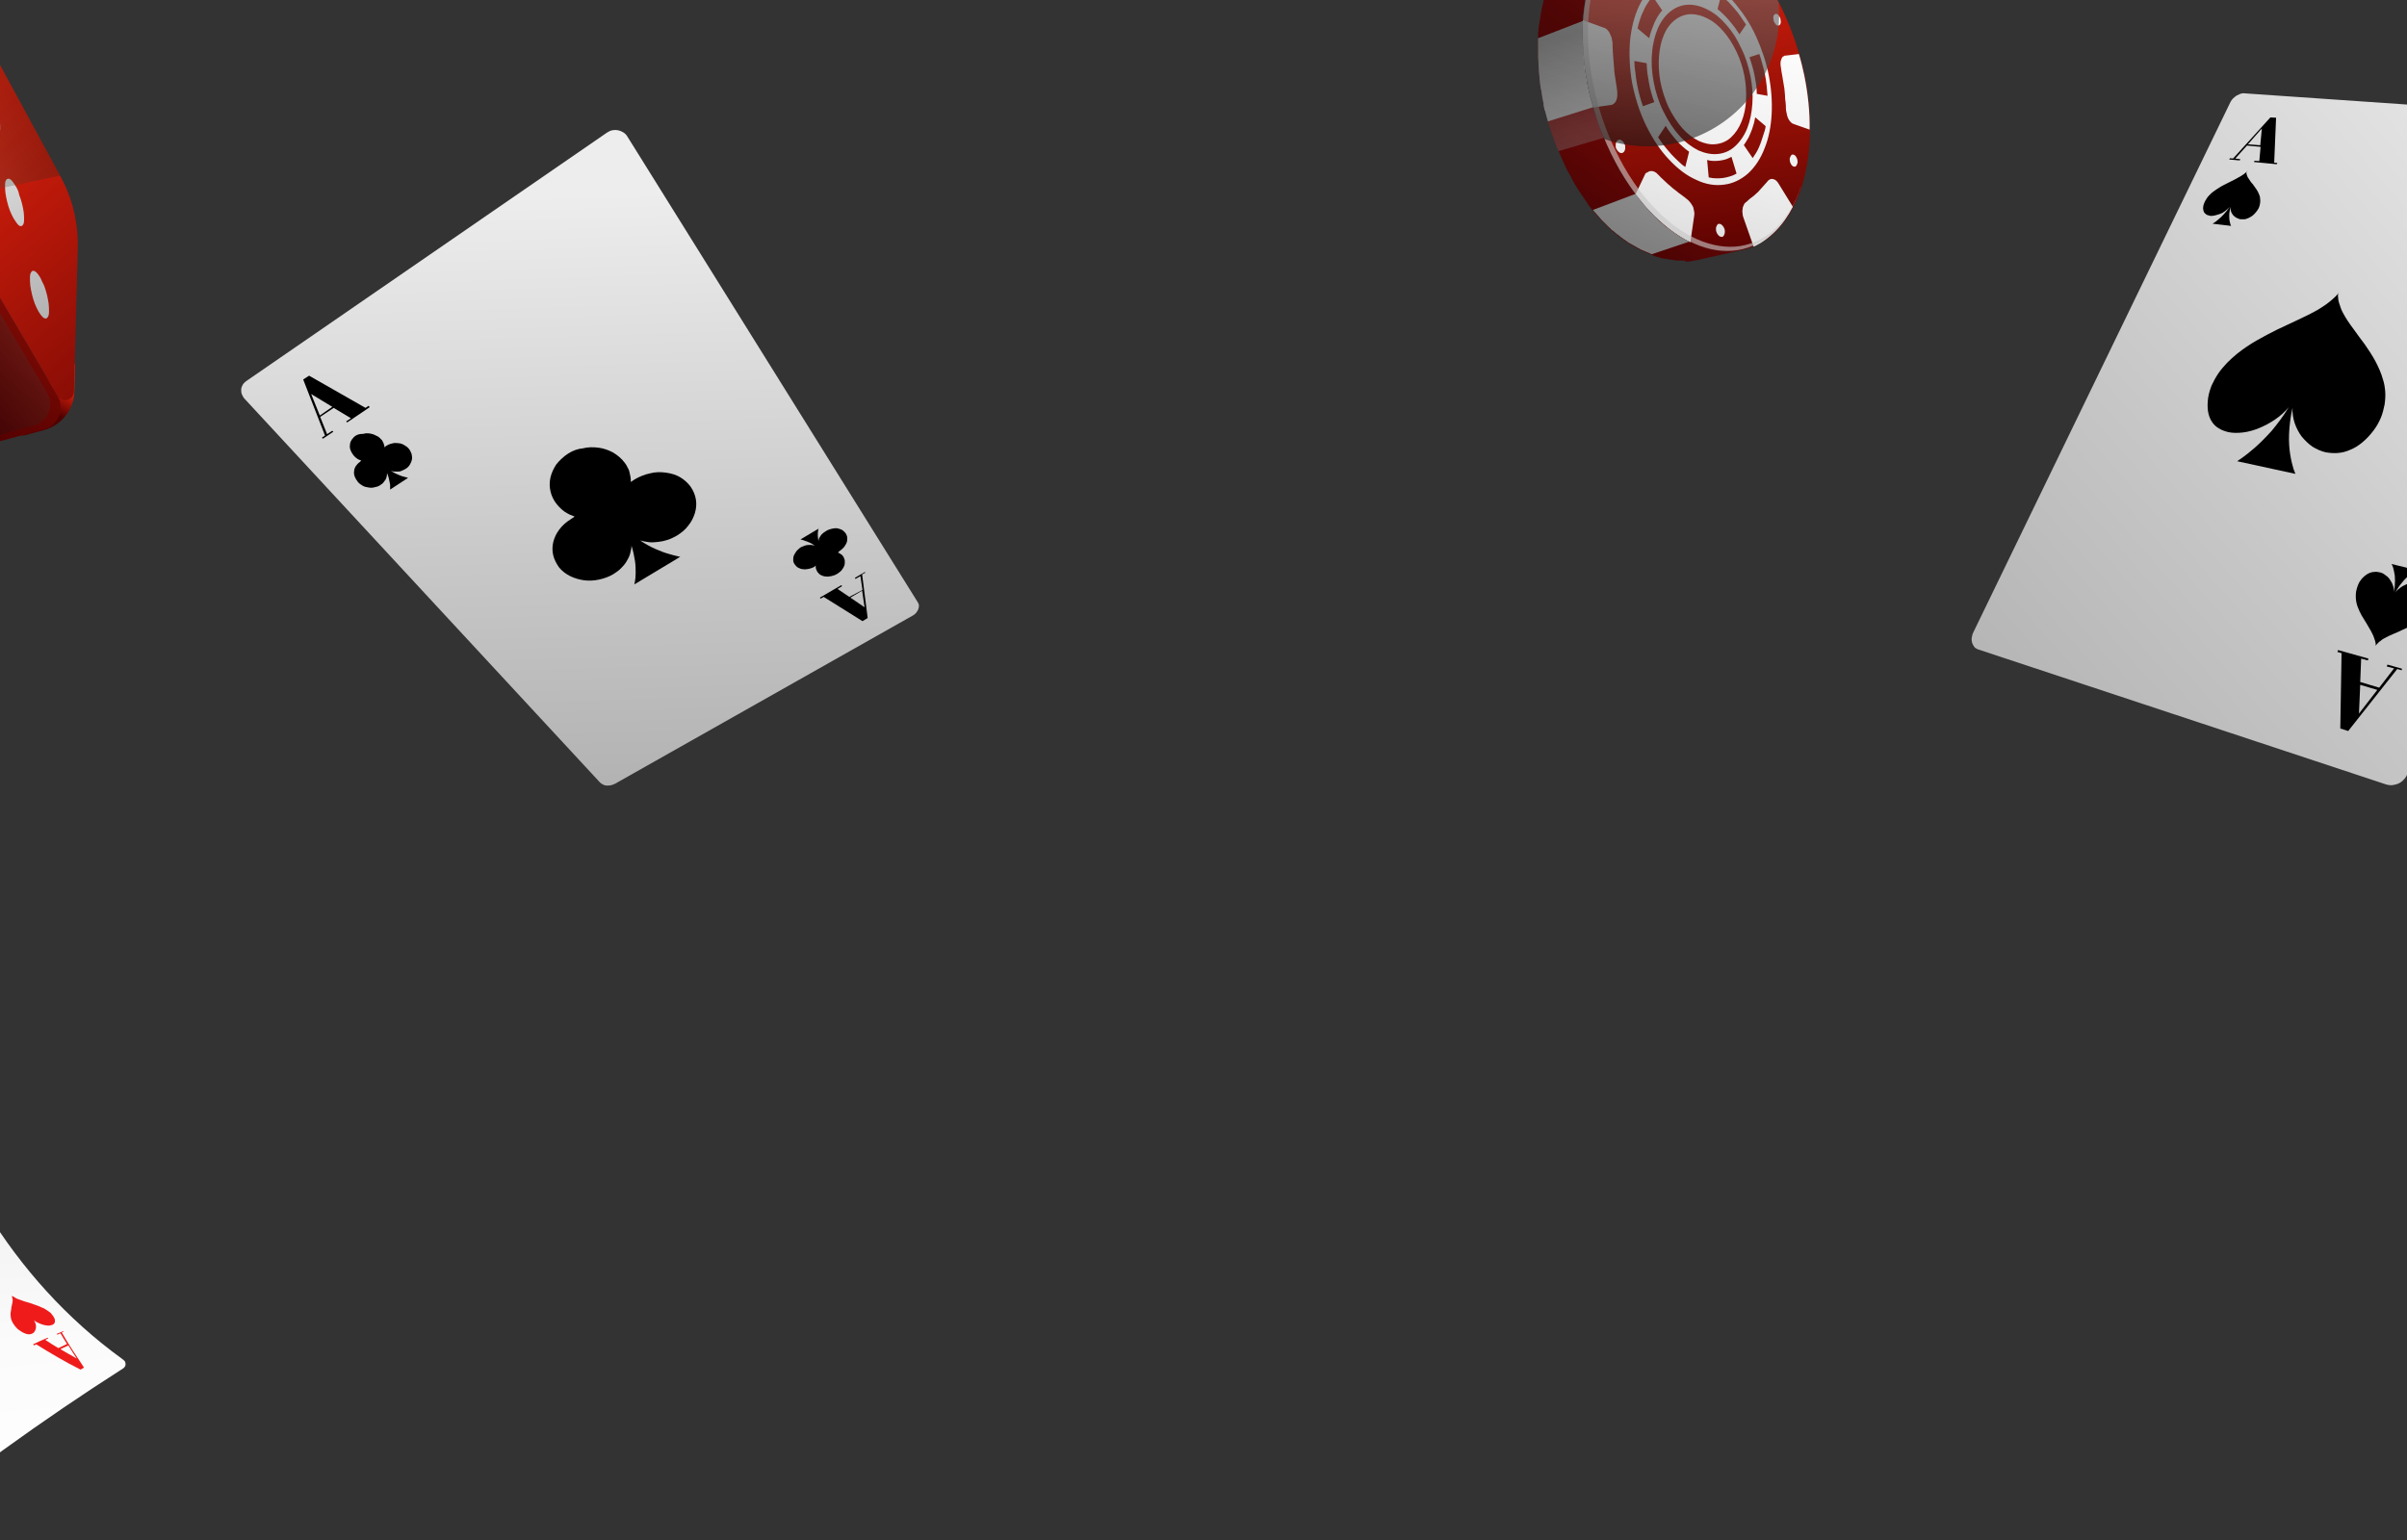 <svg width="375" height="240" viewBox="0 0 375 240" fill="none" xmlns="http://www.w3.org/2000/svg">
<rect x="0" y="0" width="375" height="240" fill="#333333" stroke="none"/>
<path d="M262.858 40.755C262.956 40.755 263.006 40.755 263.104 40.755C263.252 40.755 263.4 40.705 263.498 40.705C263.548 40.705 263.646 40.705 263.696 40.656C263.893 40.607 264.09 40.607 264.336 40.557L271.384 38.98C271.187 39.029 270.99 39.079 270.793 39.079C270.743 39.079 270.645 39.079 270.595 39.128C270.448 39.128 270.3 39.177 270.201 39.177C270.103 39.177 270.053 39.177 269.955 39.177C269.807 39.177 269.708 39.177 269.56 39.177C269.462 39.177 269.363 39.177 269.265 39.177C269.166 39.177 269.018 39.177 268.92 39.177C268.821 39.177 268.723 39.177 268.624 39.177C268.525 39.177 268.378 39.177 268.279 39.177C268.18 39.177 268.082 39.177 267.983 39.128C267.885 39.128 267.737 39.128 267.638 39.079C267.54 39.079 267.441 39.029 267.343 39.029C267.244 39.029 267.096 38.98 266.998 38.98C266.899 38.98 266.8 38.931 266.702 38.931C266.603 38.881 266.455 38.881 266.357 38.832C266.258 38.783 266.16 38.783 266.061 38.734C265.963 38.684 265.815 38.684 265.716 38.635C265.618 38.586 265.519 38.586 265.421 38.536C265.322 38.487 265.174 38.438 265.076 38.438C264.977 38.389 264.878 38.339 264.78 38.339C264.681 38.29 264.533 38.241 264.435 38.191C264.336 38.142 264.238 38.093 264.139 38.044C264.041 37.994 263.893 37.945 263.794 37.896C263.696 37.846 263.597 37.797 263.449 37.748C263.351 37.699 263.203 37.649 263.104 37.551C263.006 37.501 262.907 37.452 262.759 37.353C262.661 37.304 262.513 37.206 262.414 37.156C262.316 37.107 262.217 37.008 262.069 36.959C261.971 36.91 261.823 36.811 261.724 36.762C261.626 36.713 261.527 36.614 261.428 36.565C261.33 36.466 261.182 36.417 261.083 36.318C260.985 36.22 260.837 36.17 260.738 36.072C260.64 35.973 260.492 35.924 260.393 35.825C260.295 35.727 260.147 35.628 260.048 35.579C259.95 35.48 259.851 35.382 259.703 35.333C259.605 35.234 259.457 35.135 259.358 35.037C259.26 34.938 259.161 34.84 259.013 34.741C258.915 34.642 258.767 34.544 258.668 34.445C258.471 34.347 258.323 34.248 258.225 34.15C258.126 34.051 257.979 33.903 257.88 33.804C257.781 33.706 257.683 33.607 257.584 33.509C257.486 33.41 257.338 33.262 257.239 33.164C257.141 33.065 257.042 32.967 256.944 32.819C256.845 32.671 256.697 32.572 256.599 32.424C256.5 32.326 256.401 32.178 256.303 32.079C256.204 31.931 256.056 31.833 255.958 31.685C255.859 31.586 255.761 31.439 255.662 31.34C255.564 31.192 255.416 31.044 255.317 30.896C255.219 30.748 255.12 30.65 255.021 30.502C254.874 30.403 254.775 30.256 254.676 30.108C254.578 29.96 254.479 29.861 254.381 29.713C254.282 29.566 254.134 29.418 254.036 29.22C253.937 29.073 253.839 28.974 253.789 28.826C253.691 28.678 253.543 28.481 253.444 28.333C253.346 28.185 253.296 28.087 253.198 27.939C253.099 27.742 252.951 27.594 252.853 27.397C252.754 27.249 252.705 27.15 252.606 27.002C252.508 26.805 252.36 26.608 252.261 26.411C252.212 26.263 252.114 26.164 252.064 26.017C251.916 25.77 251.818 25.573 251.719 25.326C251.67 25.228 251.621 25.129 251.522 24.981C251.325 24.636 251.177 24.291 250.98 23.946C250.881 23.749 250.783 23.503 250.684 23.256C250.586 23.059 250.487 22.813 250.389 22.616C250.241 22.32 250.093 21.975 249.994 21.679C249.945 21.63 249.945 21.531 249.896 21.482C249.748 21.186 249.6 20.841 249.502 20.545V20.496C249.403 20.2 249.255 19.855 249.157 19.559C249.157 19.51 249.107 19.461 249.107 19.362C249.009 19.017 248.861 18.721 248.762 18.376C248.762 18.327 248.713 18.278 248.713 18.229C248.614 17.982 248.516 17.686 248.417 17.391C248.417 17.341 248.368 17.292 248.368 17.243C248.269 16.898 248.171 16.602 248.072 16.257C248.072 16.208 248.023 16.158 248.023 16.06C247.924 15.764 247.875 15.468 247.777 15.172C247.777 15.123 247.777 15.074 247.727 15.074C247.629 14.778 247.579 14.433 247.481 14.137C247.481 14.088 247.432 13.99 247.432 13.94C247.382 13.645 247.284 13.3 247.234 13.004C247.234 13.004 247.234 13.004 247.234 12.954C247.185 12.609 247.136 12.314 247.087 11.969C247.087 11.919 247.087 11.821 247.037 11.771C246.988 11.476 246.939 11.131 246.889 10.835C246.889 10.786 246.889 10.786 246.889 10.736C246.84 10.441 246.791 10.145 246.791 9.849C246.791 9.8 246.791 9.701 246.791 9.652C246.742 9.356 246.742 9.011 246.692 8.715C246.692 8.666 246.692 8.617 246.692 8.568C246.692 8.272 246.643 7.976 246.643 7.73C246.643 7.68 246.643 7.631 246.643 7.582C246.643 7.286 246.594 6.941 246.594 6.645C246.594 6.596 246.594 6.547 246.594 6.448C246.594 6.152 246.594 5.857 246.594 5.561C246.594 5.512 246.594 5.512 246.594 5.462C246.594 5.364 246.594 5.216 246.594 5.117C246.594 5.019 246.594 4.92 246.594 4.821C246.594 4.723 246.594 4.624 246.594 4.476C246.594 4.378 246.594 4.279 246.594 4.131C246.594 4.033 246.594 3.934 246.594 3.836C246.594 3.737 246.594 3.638 246.594 3.491C246.594 3.392 246.594 3.293 246.594 3.195C246.594 3.096 246.594 2.948 246.594 2.85C246.594 2.751 246.594 2.653 246.594 2.554C246.594 2.456 246.594 2.308 246.643 2.209C246.643 2.11 246.643 2.012 246.692 1.913C246.692 1.815 246.692 1.716 246.742 1.618C246.742 1.519 246.742 1.42 246.791 1.322C246.791 1.223 246.791 1.125 246.84 1.026C246.84 0.927 246.889 0.829 246.889 0.73C246.889 0.632 246.939 0.533 246.939 0.435C246.939 0.336 246.988 0.237 246.988 0.139C246.988 0.04 247.037 -0.058 247.037 -0.157C247.037 -0.255 247.087 -0.354 247.087 -0.453C247.087 -0.551 247.136 -0.65 247.136 -0.748C247.136 -0.847 247.185 -0.946 247.185 -1.044C247.185 -1.143 247.234 -1.241 247.234 -1.34C247.234 -1.438 247.284 -1.537 247.284 -1.636C247.284 -1.734 247.333 -1.833 247.333 -1.882C247.333 -1.981 247.382 -2.079 247.382 -2.178C247.382 -2.276 247.432 -2.375 247.432 -2.424C247.432 -2.523 247.481 -2.621 247.481 -2.72C247.481 -2.819 247.53 -2.868 247.53 -2.966C247.579 -3.065 247.579 -3.164 247.629 -3.262C247.678 -3.361 247.678 -3.41 247.727 -3.509C247.777 -3.607 247.777 -3.706 247.826 -3.804C247.826 -3.854 247.875 -3.952 247.875 -4.002C247.974 -4.248 248.023 -4.495 248.122 -4.741C248.122 -4.741 248.122 -4.741 248.122 -4.79C248.22 -5.037 248.319 -5.234 248.368 -5.48C248.368 -5.53 248.417 -5.579 248.417 -5.628C248.516 -5.875 248.614 -6.072 248.713 -6.318C248.713 -6.368 248.762 -6.368 248.762 -6.417C248.861 -6.614 248.959 -6.811 249.058 -7.008C249.058 -7.058 249.107 -7.107 249.107 -7.107C249.206 -7.304 249.304 -7.501 249.452 -7.698C249.452 -7.748 249.502 -7.797 249.502 -7.846C249.6 -8.043 249.748 -8.241 249.846 -8.388C249.846 -8.388 249.846 -8.438 249.896 -8.438C250.044 -8.635 250.142 -8.832 250.29 -9.029C250.339 -9.079 250.339 -9.128 250.389 -9.128C250.536 -9.325 250.635 -9.473 250.783 -9.67C250.783 -9.719 250.832 -9.719 250.832 -9.769C250.931 -9.867 250.98 -9.966 251.079 -10.064C251.128 -10.114 251.128 -10.163 251.177 -10.212C251.226 -10.311 251.325 -10.36 251.374 -10.459C251.424 -10.508 251.473 -10.557 251.522 -10.607C251.571 -10.705 251.67 -10.754 251.719 -10.804C251.769 -10.853 251.818 -10.902 251.867 -10.952C251.916 -11.001 252.015 -11.1 252.064 -11.149C252.114 -11.198 252.163 -11.247 252.212 -11.297C252.261 -11.346 252.36 -11.444 252.409 -11.494C252.459 -11.543 252.508 -11.592 252.557 -11.642C252.656 -11.691 252.705 -11.79 252.804 -11.839C252.853 -11.888 252.902 -11.937 252.951 -11.937C253.05 -11.987 253.149 -12.085 253.198 -12.135C253.247 -12.184 253.296 -12.184 253.346 -12.233C253.494 -12.332 253.592 -12.43 253.74 -12.48L246.939 -9.867C246.791 -9.769 246.692 -9.67 246.544 -9.621C246.495 -9.571 246.446 -9.571 246.397 -9.522C246.298 -9.473 246.199 -9.374 246.15 -9.325C246.15 -9.325 246.101 -9.325 246.101 -9.276C246.052 -9.226 246.052 -9.226 246.002 -9.177C246.002 -9.029 245.953 -8.98 245.854 -8.881C245.805 -8.832 245.756 -8.783 245.707 -8.734C245.608 -8.684 245.559 -8.586 245.46 -8.536L245.411 -8.487C245.362 -8.487 245.362 -8.438 245.312 -8.388C245.263 -8.339 245.164 -8.241 245.115 -8.191C245.066 -8.142 245.017 -8.093 244.967 -8.043C244.918 -7.994 244.819 -7.896 244.77 -7.846C244.721 -7.797 244.721 -7.797 244.672 -7.748L244.622 -7.698C244.524 -7.6 244.474 -7.551 244.376 -7.452C244.327 -7.403 244.277 -7.353 244.277 -7.304C244.179 -7.205 244.129 -7.107 244.031 -7.008C244.031 -6.959 243.982 -6.959 243.982 -6.91C243.834 -6.811 243.686 -6.663 243.538 -6.466C243.489 -6.417 243.489 -6.368 243.439 -6.368C243.292 -6.17 243.193 -5.973 243.045 -5.825C243.045 -5.825 243.045 -5.825 243.045 -5.776C242.947 -5.579 242.799 -5.431 242.7 -5.234C242.7 -5.185 242.651 -5.135 242.651 -5.086C242.552 -4.889 242.404 -4.692 242.306 -4.495V-4.445C242.306 -4.396 242.257 -4.396 242.257 -4.347C242.207 -4.248 242.158 -4.149 242.109 -4.1C242.059 -4.002 242.01 -3.903 241.961 -3.804C241.961 -3.755 241.912 -3.755 241.912 -3.706C241.813 -3.509 241.715 -3.262 241.616 -3.065C241.616 -3.065 241.616 -3.016 241.567 -3.016C241.567 -2.966 241.567 -2.966 241.517 -2.917C241.419 -2.671 241.32 -2.474 241.271 -2.227C241.271 -2.227 241.271 -2.227 241.271 -2.178C241.172 -1.931 241.074 -1.685 241.025 -1.438C241.025 -1.389 241.025 -1.389 240.975 -1.34C240.975 -1.291 240.926 -1.241 240.926 -1.241C240.877 -1.143 240.877 -1.044 240.827 -0.995C240.778 -0.896 240.778 -0.847 240.729 -0.748C240.68 -0.65 240.68 -0.551 240.63 -0.453C240.581 -0.354 240.581 -0.305 240.581 -0.206C240.532 -0.108 240.532 -0.009 240.482 0.09C240.482 0.188 240.433 0.237 240.433 0.336C240.384 0.435 240.384 0.533 240.384 0.632C240.384 0.681 240.384 0.681 240.335 0.73C240.335 0.78 240.335 0.829 240.285 0.878C240.285 0.977 240.236 1.075 240.236 1.174C240.236 1.273 240.187 1.371 240.187 1.42C240.187 1.519 240.137 1.618 240.137 1.716C240.137 1.815 240.088 1.913 240.088 2.012C240.088 2.11 240.039 2.209 240.039 2.308C240.039 2.406 239.99 2.505 239.99 2.603C239.99 2.702 239.94 2.801 239.94 2.899C239.94 2.948 239.94 2.948 239.94 2.998C239.94 3.047 239.94 3.146 239.891 3.195C239.891 3.293 239.842 3.392 239.842 3.491C239.842 3.589 239.792 3.688 239.792 3.786C239.792 3.885 239.792 3.984 239.743 4.082C239.743 4.181 239.743 4.279 239.694 4.378C239.694 4.427 239.694 4.526 239.694 4.575C239.694 4.624 239.694 4.624 239.694 4.674C239.694 4.772 239.694 4.871 239.645 5.019C239.645 5.117 239.645 5.216 239.645 5.314V5.364C239.645 5.462 239.645 5.512 239.645 5.61C239.645 5.709 239.645 5.807 239.645 5.906C239.645 6.004 239.645 6.103 239.645 6.251C239.645 6.349 239.645 6.448 239.645 6.547C239.645 6.645 239.645 6.744 239.645 6.842C239.645 6.941 239.645 7.04 239.645 7.138C239.645 7.237 239.645 7.335 239.645 7.434C239.645 7.532 239.645 7.68 239.645 7.779C239.645 7.779 239.645 7.779 239.645 7.828V7.878C239.645 8.173 239.645 8.42 239.645 8.715C239.645 8.765 239.645 8.814 239.645 8.913C239.645 9.208 239.645 9.504 239.694 9.8C239.694 9.849 239.694 9.898 239.694 9.948C239.694 10.243 239.743 10.49 239.743 10.786C239.743 10.835 239.743 10.884 239.743 10.934C239.792 11.229 239.792 11.574 239.842 11.87V11.919C239.842 11.969 239.842 11.969 239.842 12.018C239.891 12.314 239.891 12.609 239.94 12.905C239.94 12.954 239.94 12.954 239.94 13.004C239.99 13.3 240.039 13.645 240.088 13.94C240.088 13.99 240.088 14.088 240.137 14.137C240.187 14.433 240.236 14.778 240.285 15.074C240.285 15.074 240.285 15.074 240.285 15.123C240.335 15.419 240.384 15.715 240.482 16.06C240.482 16.109 240.482 16.158 240.482 16.158C240.482 16.208 240.482 16.208 240.482 16.257C240.532 16.553 240.63 16.898 240.68 17.194C240.68 17.243 240.68 17.292 240.729 17.292C240.778 17.588 240.877 17.884 240.975 18.179C240.975 18.229 241.025 18.278 241.025 18.376C241.123 18.672 241.222 19.017 241.271 19.313C241.271 19.362 241.32 19.412 241.32 19.461C241.419 19.757 241.517 20.052 241.616 20.348C241.616 20.397 241.616 20.397 241.665 20.447C241.665 20.447 241.665 20.447 241.665 20.496C241.764 20.792 241.862 21.137 242.01 21.433C242.01 21.482 242.059 21.531 242.059 21.63C242.158 21.925 242.257 22.221 242.404 22.517V22.566C242.503 22.862 242.651 23.207 242.799 23.503C242.848 23.552 242.848 23.651 242.897 23.7C243.045 23.996 243.144 24.341 243.292 24.636C243.341 24.735 243.39 24.834 243.439 24.981C243.489 25.08 243.538 25.179 243.587 25.277C243.637 25.376 243.686 25.474 243.735 25.622C243.784 25.721 243.834 25.819 243.883 25.967C244.031 26.312 244.228 26.657 244.425 27.002C244.474 27.101 244.524 27.2 244.622 27.298C244.721 27.544 244.869 27.742 244.967 27.988C244.967 27.988 244.967 27.988 244.967 28.038C245.017 28.136 245.115 28.235 245.164 28.383C245.263 28.58 245.411 28.777 245.509 28.974C245.608 29.122 245.657 29.22 245.756 29.368C245.854 29.566 246.002 29.713 246.101 29.91L246.15 29.96C246.199 30.058 246.298 30.157 246.347 30.256C246.446 30.403 246.544 30.601 246.692 30.748C246.791 30.896 246.889 30.995 246.939 31.143C247.037 31.291 247.185 31.439 247.284 31.636C247.284 31.685 247.333 31.685 247.333 31.734C247.382 31.833 247.481 31.931 247.53 32.03C247.629 32.178 247.777 32.326 247.875 32.474C247.974 32.621 248.072 32.72 248.171 32.819C248.269 32.917 248.319 33.016 248.417 33.114C248.467 33.164 248.467 33.213 248.516 33.213C248.565 33.262 248.565 33.312 248.614 33.312C248.664 33.41 248.762 33.459 248.812 33.558C248.91 33.706 249.058 33.804 249.157 33.952C249.255 34.051 249.354 34.199 249.452 34.297C249.551 34.445 249.699 34.544 249.797 34.642C249.847 34.692 249.896 34.741 249.896 34.741C249.945 34.79 250.044 34.889 250.093 34.938C250.191 35.037 250.339 35.185 250.438 35.283C250.536 35.382 250.635 35.48 250.734 35.579C250.832 35.678 250.98 35.776 251.079 35.924C251.128 35.973 251.177 36.023 251.226 36.023C251.276 36.072 251.374 36.121 251.424 36.17C251.522 36.269 251.67 36.368 251.769 36.466C251.867 36.565 251.966 36.663 252.114 36.713C252.212 36.811 252.36 36.91 252.459 37.008C252.508 37.058 252.557 37.107 252.606 37.107C252.656 37.156 252.705 37.206 252.804 37.255C252.902 37.353 253.05 37.452 253.149 37.501C253.247 37.6 253.395 37.649 253.494 37.748C253.543 37.797 253.592 37.846 253.691 37.896C253.74 37.945 253.789 37.994 253.888 37.994C253.937 38.044 253.986 38.093 254.036 38.093C254.085 38.142 254.134 38.142 254.233 38.191C254.331 38.241 254.43 38.339 254.578 38.389C254.676 38.438 254.824 38.536 254.923 38.586C255.021 38.635 255.12 38.734 255.268 38.783C255.366 38.832 255.514 38.931 255.613 38.98C255.711 39.029 255.81 39.079 255.958 39.128C256.056 39.177 256.204 39.227 256.303 39.276C256.401 39.325 256.5 39.374 256.648 39.424C256.697 39.424 256.746 39.473 256.796 39.473C256.845 39.522 256.944 39.522 256.993 39.572C257.091 39.621 257.19 39.67 257.338 39.719C257.436 39.769 257.584 39.818 257.683 39.867C257.781 39.916 257.88 39.966 257.979 39.966C258.077 40.015 258.225 40.064 258.324 40.064C258.422 40.114 258.521 40.114 258.619 40.163C258.718 40.212 258.866 40.212 258.964 40.262C259.063 40.262 259.112 40.311 259.211 40.311C259.26 40.311 259.26 40.311 259.309 40.311C259.358 40.311 259.358 40.311 259.408 40.311C259.506 40.311 259.605 40.36 259.654 40.36C259.753 40.36 259.851 40.41 259.95 40.41C260.048 40.41 260.196 40.459 260.295 40.459C260.393 40.459 260.492 40.508 260.591 40.508C260.689 40.508 260.837 40.557 260.936 40.557C261.034 40.557 261.133 40.557 261.231 40.607C261.33 40.607 261.478 40.607 261.576 40.607C261.675 40.607 261.773 40.607 261.872 40.607H261.921C262.02 40.607 262.118 40.607 262.217 40.607C262.316 40.607 262.414 40.607 262.513 40.607C262.611 40.804 262.71 40.804 262.858 40.755Z" fill="url(#paint0_linear_203_321)"/>
<path d="M253.84 -12.331C255.811 -13.613 257.979 -14.106 260.247 -13.909C262.415 -13.761 264.682 -12.923 266.851 -11.543C268.97 -10.212 271.04 -8.339 272.962 -6.022C274.835 -3.706 276.56 -0.945 277.989 2.16C279.418 5.315 280.453 8.519 281.143 11.723C281.784 14.926 282.08 18.13 281.981 21.137C281.883 24.193 281.39 27.052 280.552 29.566C279.665 32.129 278.383 34.347 276.708 36.023C274.983 37.748 273.011 38.734 270.843 39.079C268.674 39.424 266.358 39.03 264.042 38.044C261.676 37.009 259.31 35.283 257.092 32.918C254.875 30.552 252.805 27.545 251.08 23.996C249.355 20.398 248.122 16.652 247.432 12.955C246.743 9.258 246.545 5.61 246.841 2.259C247.137 -1.044 247.925 -4.051 249.108 -6.564C250.192 -9.078 251.819 -11.05 253.84 -12.331Z" fill="url(#paint1_linear_203_321)"/>
<path d="M276.905 2.21C277.003 2.259 277.053 2.308 277.102 2.407C277.151 2.505 277.25 2.604 277.299 2.703C277.348 2.801 277.398 2.949 277.398 3.048C277.398 3.146 277.447 3.294 277.447 3.393C277.447 3.491 277.398 3.59 277.398 3.688C277.398 3.787 277.299 3.836 277.25 3.886C277.201 3.935 277.102 3.984 277.053 3.984C277.003 3.984 276.905 3.984 276.806 3.935C276.708 3.886 276.658 3.836 276.609 3.738C276.56 3.639 276.461 3.541 276.412 3.442C276.363 3.343 276.313 3.196 276.313 3.097C276.313 2.998 276.264 2.851 276.264 2.752C276.264 2.653 276.313 2.555 276.313 2.456C276.363 2.358 276.412 2.308 276.461 2.259C276.511 2.21 276.609 2.16 276.658 2.16C276.757 2.16 276.806 2.16 276.905 2.21ZM281.094 11.723C280.848 10.639 280.601 9.505 280.256 8.42L278.186 8.667C278.137 8.667 278.137 8.667 278.088 8.667C278.038 8.667 278.038 8.667 277.989 8.716C277.94 8.716 277.94 8.765 277.891 8.765C277.841 8.765 277.841 8.815 277.792 8.815C277.693 8.864 277.644 8.963 277.595 9.061C277.546 9.16 277.496 9.308 277.447 9.455C277.398 9.603 277.398 9.751 277.398 9.899C277.398 10.047 277.398 10.244 277.447 10.441C277.496 10.639 277.496 10.885 277.546 11.131C277.595 11.378 277.644 11.674 277.693 11.969C277.743 12.265 277.792 12.561 277.841 12.857C277.891 13.152 277.94 13.448 277.989 13.744C278.038 14.04 278.038 14.385 278.088 14.779C278.088 15.223 278.137 15.617 278.186 15.962C278.236 16.307 278.236 16.652 278.236 16.898C278.236 17.145 278.285 17.342 278.285 17.342C278.334 17.588 278.383 17.835 278.433 18.032C278.482 18.229 278.58 18.476 278.679 18.624C278.778 18.821 278.925 18.969 279.024 19.067C279.172 19.215 279.27 19.264 279.418 19.314L281.932 20.201C281.981 17.539 281.685 14.631 281.094 11.723ZM267.048 -6.465C267.146 -6.268 267.245 -6.022 267.344 -5.874C267.442 -5.677 267.59 -5.529 267.738 -5.381C267.886 -5.282 268.034 -5.135 268.181 -4.987C268.329 -4.839 268.526 -4.691 268.724 -4.543C268.921 -4.395 269.118 -4.198 269.315 -4.05C269.512 -3.853 269.709 -3.705 269.906 -3.508C270.104 -3.311 270.301 -3.114 270.547 -2.867C270.793 -2.621 271.04 -2.374 271.237 -2.128C271.483 -1.881 271.681 -1.684 271.828 -1.487C271.976 -1.339 272.075 -1.191 272.124 -1.191C272.223 -1.093 272.371 -0.994 272.469 -0.945C272.568 -0.896 272.716 -0.846 272.814 -0.797C272.913 -0.797 273.011 -0.797 273.11 -0.797C273.208 -0.797 273.307 -0.846 273.406 -0.945L273.455 -0.994L273.504 -1.043C273.504 -1.093 273.553 -1.093 273.553 -1.142C273.553 -1.191 273.603 -1.191 273.603 -1.241L274.736 -3.656C274.145 -4.543 273.504 -5.381 272.863 -6.17C271.138 -8.289 269.266 -10.014 267.344 -11.345L266.851 -7.895C266.801 -7.698 266.801 -7.501 266.851 -7.254C266.9 -6.909 266.949 -6.663 267.048 -6.465ZM280.01 24.834C279.96 24.736 279.911 24.588 279.862 24.489C279.813 24.391 279.714 24.292 279.665 24.243C279.615 24.194 279.566 24.144 279.517 24.144C279.468 24.095 279.418 24.095 279.369 24.095C279.32 24.095 279.27 24.095 279.221 24.095C279.172 24.095 279.123 24.144 279.073 24.194L279.024 24.243C279.024 24.243 278.975 24.292 278.975 24.341C278.975 24.391 278.926 24.391 278.926 24.44C278.926 24.489 278.925 24.489 278.876 24.538C278.827 24.637 278.827 24.785 278.827 24.884C278.827 24.982 278.876 25.13 278.876 25.229C278.925 25.327 278.975 25.475 279.024 25.574C279.073 25.672 279.172 25.771 279.221 25.82C279.27 25.869 279.32 25.919 279.369 25.919C279.418 25.968 279.468 25.968 279.517 25.968C279.566 25.968 279.615 25.968 279.665 25.968C279.714 25.968 279.763 25.919 279.813 25.869L279.862 25.82C279.862 25.82 279.911 25.771 279.911 25.721C279.911 25.672 279.96 25.672 279.96 25.623C279.96 25.574 279.96 25.574 280.01 25.524C280.059 25.426 280.059 25.278 280.059 25.179C280.059 25.031 280.01 24.933 280.01 24.834ZM251.868 23.257C251.917 23.405 252.016 23.503 252.115 23.602C252.213 23.701 252.312 23.75 252.361 23.799C252.41 23.848 252.558 23.848 252.657 23.848C252.755 23.848 252.854 23.799 252.903 23.75C253.002 23.701 253.051 23.602 253.1 23.503C253.15 23.405 253.199 23.257 253.199 23.158C253.199 23.011 253.199 22.912 253.199 22.764C253.15 22.616 253.15 22.468 253.051 22.37C253.002 22.222 252.903 22.123 252.805 22.025C252.706 21.926 252.607 21.877 252.558 21.828C252.46 21.778 252.361 21.778 252.262 21.778C252.164 21.778 252.065 21.828 252.016 21.877C251.917 21.926 251.868 22.025 251.819 22.123C251.77 22.222 251.72 22.37 251.72 22.468C251.72 22.616 251.72 22.715 251.72 22.863C251.72 23.011 251.77 23.158 251.868 23.257ZM276.609 36.023C277.693 34.939 278.58 33.657 279.32 32.228L277.102 28.63C277.003 28.433 276.856 28.285 276.757 28.186C276.658 28.087 276.511 27.989 276.363 27.94C276.215 27.89 276.067 27.89 275.919 27.89C275.771 27.94 275.673 27.989 275.525 28.087C275.426 28.186 275.328 28.334 275.18 28.482C275.032 28.63 274.933 28.777 274.786 28.925C274.638 29.073 274.49 29.27 274.342 29.418C274.194 29.566 274.046 29.763 273.898 29.911C273.751 30.059 273.553 30.207 273.356 30.404C273.159 30.601 272.913 30.749 272.716 30.897C272.518 31.045 272.272 31.291 272.173 31.39C272.026 31.488 271.927 31.587 271.927 31.587C271.779 31.686 271.681 31.883 271.631 32.031C271.533 32.228 271.483 32.425 271.483 32.622C271.434 32.819 271.434 33.066 271.483 33.263C271.483 33.509 271.533 33.707 271.631 33.953L273.208 38.438C274.342 37.946 275.525 37.108 276.609 36.023ZM267.344 35.58C267.344 35.678 267.344 35.777 267.344 35.826C267.344 35.974 267.393 36.122 267.442 36.22C267.491 36.319 267.541 36.467 267.639 36.566C267.689 36.664 267.787 36.713 267.886 36.812C267.984 36.861 268.083 36.91 268.132 36.91C268.181 36.91 268.181 36.91 268.231 36.91C268.28 36.91 268.28 36.91 268.329 36.91C268.379 36.91 268.379 36.91 268.428 36.861L268.477 36.812C268.526 36.763 268.576 36.713 268.576 36.664C268.625 36.615 268.625 36.516 268.674 36.467C268.674 36.368 268.724 36.319 268.724 36.22C268.724 36.122 268.724 36.023 268.724 35.974C268.724 35.826 268.674 35.678 268.625 35.58C268.576 35.481 268.526 35.333 268.428 35.235C268.329 35.136 268.28 35.087 268.181 34.988C268.083 34.939 267.984 34.89 267.935 34.89C267.886 34.89 267.886 34.89 267.836 34.89C267.787 34.89 267.787 34.89 267.738 34.89C267.689 34.89 267.689 34.89 267.639 34.939L267.59 34.988C267.541 35.037 267.491 35.087 267.491 35.136C267.442 35.185 267.442 35.284 267.393 35.333C267.344 35.432 267.344 35.481 267.344 35.58ZM250.587 -2.177C250.537 -2.276 250.439 -2.374 250.34 -2.473C250.291 -2.522 250.192 -2.571 250.143 -2.621C250.094 -2.67 249.995 -2.67 249.946 -2.67C249.897 -2.67 249.798 -2.67 249.749 -2.67C249.7 -2.67 249.65 -2.621 249.601 -2.621C249.552 -2.621 249.552 -2.571 249.552 -2.571L249.502 -2.522C249.502 -2.473 249.453 -2.473 249.453 -2.424C249.453 -2.374 249.404 -2.374 249.404 -2.325C249.355 -2.226 249.355 -2.079 249.355 -1.98C249.355 -1.832 249.355 -1.734 249.404 -1.586C249.453 -1.438 249.502 -1.339 249.552 -1.241C249.601 -1.142 249.7 -1.043 249.798 -0.945C249.847 -0.896 249.946 -0.846 249.995 -0.797C250.045 -0.748 250.143 -0.748 250.192 -0.748C250.242 -0.748 250.34 -0.748 250.39 -0.748C250.439 -0.748 250.488 -0.797 250.537 -0.797C250.587 -0.797 250.587 -0.846 250.587 -0.846L250.636 -0.896C250.636 -0.945 250.685 -0.945 250.685 -0.994C250.685 -1.043 250.735 -1.043 250.735 -1.093C250.784 -1.191 250.784 -1.339 250.784 -1.438C250.784 -1.586 250.784 -1.684 250.735 -1.832C250.685 -1.931 250.636 -2.079 250.587 -2.177ZM268.576 28.777C267.196 28.975 265.717 28.728 264.288 28.038C262.809 27.397 261.38 26.313 260.049 24.884C258.719 23.503 257.487 21.68 256.452 19.56C255.417 17.441 254.727 15.173 254.283 12.955C253.889 10.737 253.79 8.519 253.938 6.498C254.135 4.477 254.579 2.604 255.318 1.027C256.057 -0.551 257.043 -1.832 258.324 -2.67C259.557 -3.557 260.937 -3.952 262.316 -3.902C263.696 -3.902 265.126 -3.459 266.506 -2.67C267.886 -1.881 269.216 -0.797 270.399 0.632C271.582 2.062 272.716 3.738 273.603 5.709C274.49 7.681 275.18 9.702 275.574 11.772C275.968 13.793 276.116 15.814 276.018 17.736C275.919 19.659 275.574 21.483 274.933 23.06C274.342 24.637 273.455 26.017 272.321 27.052C271.237 27.989 269.956 28.63 268.576 28.777ZM275.081 19.659L273.455 18.279C273.356 18.722 273.307 19.116 273.159 19.511C273.061 19.905 272.913 20.299 272.765 20.645C272.617 20.989 272.469 21.384 272.272 21.68C272.075 22.025 271.878 22.32 271.681 22.616L273.061 24.637C273.307 24.292 273.504 23.947 273.751 23.553C273.948 23.158 274.145 22.764 274.293 22.32C274.441 21.877 274.588 21.483 274.736 20.989C274.884 20.595 275.032 20.102 275.081 19.659ZM272.568 8.913C272.716 9.406 272.863 9.85 273.011 10.343C273.159 10.836 273.258 11.279 273.356 11.772C273.455 12.265 273.504 12.709 273.603 13.202C273.652 13.694 273.701 14.138 273.701 14.631L275.377 14.927C275.328 14.385 275.278 13.842 275.229 13.3C275.18 12.758 275.081 12.216 274.983 11.674C274.884 11.131 274.736 10.589 274.588 10.047C274.441 9.505 274.293 8.963 274.096 8.42L272.568 8.913ZM268.132 -0.698L267.59 1.421C267.886 1.668 268.181 1.914 268.477 2.21C268.773 2.505 269.069 2.801 269.364 3.146C269.66 3.491 269.906 3.836 270.202 4.181C270.449 4.576 270.744 4.921 270.991 5.364L272.026 3.836C271.73 3.393 271.434 2.949 271.138 2.505C270.843 2.062 270.498 1.668 270.202 1.323C269.857 0.928 269.561 0.583 269.216 0.238C268.822 -0.107 268.477 -0.403 268.132 -0.698ZM260.296 -2.571L261.084 0.041C261.38 -0.058 261.676 -0.156 262.021 -0.255C262.317 -0.304 262.661 -0.353 262.957 -0.353C263.302 -0.353 263.598 -0.353 263.943 -0.255C264.288 -0.206 264.584 -0.107 264.929 -0.008L264.682 -2.571C264.288 -2.67 263.943 -2.769 263.549 -2.867C263.154 -2.917 262.809 -2.966 262.415 -2.966C262.021 -2.966 261.676 -2.917 261.331 -2.867C261.035 -2.818 260.69 -2.719 260.296 -2.571ZM255.121 4.428L256.944 5.956C257.043 5.512 257.142 5.118 257.289 4.724C257.437 4.329 257.585 3.935 257.733 3.59C257.881 3.245 258.078 2.9 258.275 2.555C258.472 2.21 258.719 1.914 258.965 1.618L257.487 -0.551C257.191 -0.255 256.944 0.09 256.698 0.485C256.452 0.83 256.254 1.224 256.057 1.668C255.86 2.062 255.663 2.505 255.515 2.998C255.367 3.442 255.219 3.935 255.121 4.428ZM257.733 15.913C257.536 15.42 257.388 14.877 257.24 14.385C257.092 13.892 256.994 13.35 256.895 12.857C256.797 12.364 256.747 11.822 256.649 11.329C256.599 10.836 256.55 10.343 256.55 9.85L254.628 9.505C254.628 10.096 254.677 10.639 254.776 11.23C254.825 11.822 254.924 12.413 255.022 13.004C255.121 13.596 255.269 14.187 255.417 14.779C255.564 15.37 255.762 15.962 255.959 16.553L257.733 15.913ZM262.563 26.017L263.154 23.651C262.809 23.405 262.514 23.158 262.169 22.863C261.824 22.567 261.528 22.271 261.232 21.926C260.937 21.581 260.641 21.236 260.345 20.842C260.049 20.447 259.754 20.053 259.507 19.609L258.324 21.384C258.62 21.877 258.965 22.32 259.31 22.764C259.655 23.208 260 23.602 260.345 23.996C260.69 24.391 261.084 24.736 261.429 25.081C261.824 25.475 262.169 25.771 262.563 26.017ZM267.639 23.996C268.625 23.898 269.561 23.503 270.35 22.764C271.138 22.025 271.779 21.088 272.223 19.954C272.666 18.821 272.913 17.539 273.011 16.159C273.11 14.779 273.011 13.35 272.716 11.871C272.42 10.392 271.976 8.913 271.286 7.533C270.646 6.104 269.857 4.871 268.97 3.886C268.083 2.851 267.146 2.062 266.161 1.569C265.175 1.027 264.14 0.731 263.204 0.731C262.218 0.731 261.232 1.027 260.394 1.668C259.507 2.308 258.817 3.245 258.324 4.329C257.832 5.463 257.487 6.794 257.388 8.223C257.24 9.653 257.339 11.23 257.634 12.758C257.93 14.335 258.423 15.913 259.162 17.391C259.902 18.87 260.739 20.152 261.676 21.187C262.612 22.222 263.647 22.961 264.633 23.454C265.668 23.898 266.654 24.095 267.639 23.996ZM268.428 27.742C268.773 27.693 269.167 27.595 269.512 27.496C269.857 27.397 270.202 27.25 270.547 27.052L269.759 24.44C269.463 24.588 269.167 24.736 268.871 24.834C268.576 24.933 268.231 24.982 267.935 25.031C267.639 25.081 267.294 25.081 266.949 25.081C266.604 25.081 266.309 25.031 265.964 24.933L266.21 27.644C266.604 27.742 266.999 27.792 267.344 27.792C267.689 27.792 268.034 27.792 268.428 27.742ZM263.401 31.636C263.253 31.439 263.105 31.291 262.957 31.143C262.809 31.045 262.661 30.897 262.464 30.749C262.267 30.601 262.07 30.453 261.873 30.305C261.676 30.158 261.429 30.01 261.232 29.813C261.035 29.665 260.789 29.468 260.592 29.32C260.394 29.122 260.148 28.925 259.852 28.679C259.606 28.433 259.31 28.186 259.064 27.94C258.817 27.693 258.571 27.496 258.423 27.299C258.226 27.151 258.127 27.003 258.127 27.003C257.979 26.904 257.881 26.806 257.733 26.757C257.585 26.707 257.487 26.658 257.339 26.658C257.191 26.658 257.092 26.658 256.944 26.707C256.846 26.757 256.698 26.806 256.599 26.904C256.501 26.904 256.501 26.904 256.452 26.954C256.402 27.003 256.402 27.003 256.353 27.052C256.304 27.102 256.304 27.102 256.304 27.151C256.304 27.2 256.254 27.25 256.254 27.25L254.825 30.256C255.564 31.193 256.304 32.129 257.043 32.918C259.064 35.037 261.183 36.664 263.351 37.748L263.943 33.657C263.992 33.411 263.992 33.214 263.943 32.967C263.894 32.721 263.844 32.474 263.795 32.277C263.647 32.031 263.549 31.834 263.401 31.636ZM253.84 -12.331C252.558 -11.542 251.474 -10.458 250.488 -9.127L253.002 -5.036C253.1 -4.839 253.248 -4.691 253.396 -4.543C253.544 -4.395 253.692 -4.297 253.889 -4.247C254.037 -4.198 254.234 -4.149 254.382 -4.149C254.529 -4.149 254.677 -4.198 254.825 -4.297C254.924 -4.395 255.072 -4.494 255.219 -4.642C255.367 -4.79 255.515 -4.888 255.663 -5.036C255.811 -5.184 256.008 -5.332 256.156 -5.43C256.353 -5.578 256.501 -5.677 256.698 -5.825C256.846 -5.923 257.092 -6.071 257.339 -6.219C257.585 -6.367 257.832 -6.465 258.029 -6.613C258.226 -6.712 258.472 -6.86 258.62 -6.909C258.768 -7.008 258.867 -7.057 258.916 -7.057C259.064 -7.156 259.162 -7.303 259.261 -7.451C259.359 -7.599 259.409 -7.796 259.458 -7.993C259.507 -8.191 259.507 -8.388 259.507 -8.634C259.507 -8.831 259.458 -9.078 259.359 -9.275L257.782 -13.761C256.402 -13.613 255.072 -13.12 253.84 -12.331ZM269.709 21.384C270.399 20.743 270.941 19.905 271.336 18.919C271.73 17.933 271.976 16.8 272.026 15.617C272.075 14.434 272.026 13.152 271.779 11.871C271.533 10.589 271.138 9.308 270.547 8.075C269.956 6.843 269.266 5.759 268.526 4.921C267.787 4.034 266.949 3.343 266.062 2.9C265.224 2.456 264.337 2.21 263.45 2.21C262.612 2.21 261.774 2.505 261.035 3.048C260.296 3.59 259.655 4.428 259.261 5.364C258.817 6.35 258.571 7.484 258.472 8.716C258.374 9.948 258.423 11.279 258.669 12.659C258.916 13.99 259.359 15.37 259.951 16.701C260.592 17.983 261.331 19.116 262.119 20.004C262.908 20.891 263.795 21.532 264.682 21.975C265.569 22.37 266.456 22.567 267.294 22.468C268.231 22.37 269.019 22.025 269.709 21.384ZM248.221 16.75L250.981 16.356C251.03 16.356 251.08 16.356 251.08 16.356C251.129 16.356 251.129 16.356 251.178 16.307C251.227 16.307 251.227 16.258 251.277 16.258C251.326 16.258 251.326 16.208 251.375 16.208C251.474 16.11 251.572 16.011 251.671 15.913C251.77 15.765 251.819 15.666 251.868 15.469C251.917 15.321 251.967 15.124 251.967 14.927C251.967 14.73 251.967 14.532 251.967 14.335C251.917 14.089 251.917 13.842 251.868 13.547C251.819 13.251 251.77 12.955 251.72 12.61C251.671 12.265 251.622 11.92 251.572 11.624C251.523 11.279 251.474 10.934 251.474 10.589C251.425 10.244 251.425 9.85 251.375 9.455C251.326 9.012 251.326 8.618 251.277 8.174C251.277 7.78 251.227 7.385 251.227 7.139C251.227 6.843 251.227 6.695 251.227 6.646C251.178 6.399 251.129 6.104 251.08 5.857C250.981 5.611 250.882 5.364 250.784 5.167C250.685 4.97 250.537 4.773 250.39 4.625C250.242 4.477 250.094 4.379 249.897 4.329L246.644 3.146C246.447 6.252 246.693 9.554 247.334 12.906C247.531 14.187 247.876 15.469 248.221 16.75ZM262.76 -11.395C262.711 -11.395 262.711 -11.395 262.661 -11.395C262.612 -11.395 262.612 -11.395 262.563 -11.395C262.563 -11.395 262.514 -11.395 262.514 -11.345C262.464 -11.296 262.415 -11.296 262.415 -11.247C262.366 -11.197 262.366 -11.148 262.316 -11.099C262.316 -11.05 262.267 -10.951 262.267 -10.902C262.267 -10.803 262.267 -10.754 262.267 -10.655C262.267 -10.507 262.316 -10.409 262.366 -10.261C262.415 -10.162 262.464 -10.014 262.514 -9.916C262.563 -9.817 262.661 -9.719 262.76 -9.669C262.859 -9.62 262.908 -9.571 263.006 -9.521C263.056 -9.521 263.056 -9.521 263.105 -9.521C263.154 -9.521 263.154 -9.521 263.204 -9.521C263.253 -9.521 263.253 -9.521 263.302 -9.521C263.302 -9.521 263.351 -9.521 263.351 -9.571C263.401 -9.62 263.45 -9.62 263.45 -9.669C263.45 -9.719 263.499 -9.768 263.549 -9.817C263.549 -9.867 263.598 -9.965 263.598 -10.014C263.598 -10.113 263.598 -10.162 263.598 -10.261C263.598 -10.409 263.549 -10.507 263.499 -10.655C263.45 -10.803 263.401 -10.902 263.351 -11C263.302 -11.099 263.204 -11.197 263.105 -11.247C263.006 -11.296 262.957 -11.345 262.859 -11.395C262.859 -11.395 262.809 -11.395 262.76 -11.395Z" fill="url(#paint2_linear_203_321)"/>
<path d="M248.22 16.701L241.172 18.919C241.123 18.771 241.074 18.574 241.025 18.426C241.025 18.377 240.975 18.327 240.975 18.229C240.877 17.933 240.827 17.637 240.729 17.342C240.729 17.292 240.729 17.243 240.68 17.243C240.581 16.947 240.532 16.602 240.482 16.306C240.482 16.257 240.482 16.257 240.482 16.208C240.482 16.159 240.482 16.109 240.482 16.109C240.433 15.814 240.335 15.518 240.285 15.173C240.285 15.173 240.285 15.173 240.285 15.123C240.236 14.828 240.187 14.483 240.137 14.187C240.137 14.138 240.137 14.039 240.088 13.99C240.039 13.694 239.99 13.349 239.94 13.053C239.94 13.004 239.94 13.004 239.94 12.955C239.891 12.659 239.891 12.363 239.842 12.068C239.842 12.018 239.842 12.018 239.842 11.969V11.92C239.792 11.624 239.792 11.279 239.743 10.983C239.743 10.934 239.743 10.884 239.743 10.835C239.743 10.54 239.694 10.293 239.694 9.997C239.694 9.948 239.694 9.899 239.694 9.849C239.694 9.554 239.645 9.258 239.645 8.962C239.645 8.913 239.645 8.864 239.645 8.765C239.645 8.469 239.645 8.223 239.645 7.927V7.878C239.645 7.878 239.645 7.878 239.645 7.828C239.645 7.73 239.645 7.582 239.645 7.483C239.645 7.385 239.645 7.286 239.645 7.188C239.645 7.089 239.645 6.991 239.645 6.892C239.645 6.793 239.645 6.695 239.645 6.596C239.645 6.498 239.645 6.399 239.645 6.3C239.645 6.202 239.645 6.103 239.645 5.955L246.643 3.244C246.643 3.343 246.643 3.442 246.643 3.54C246.643 3.639 246.643 3.737 246.643 3.885C246.643 3.984 246.643 4.082 246.643 4.181C246.643 4.28 246.643 4.378 246.643 4.526C246.643 4.625 246.643 4.723 246.643 4.871C246.643 4.97 246.643 5.068 246.643 5.167C246.643 5.265 246.643 5.413 246.643 5.512C246.643 5.561 246.643 5.561 246.643 5.61C246.643 5.906 246.643 6.202 246.643 6.498C246.643 6.547 246.643 6.596 246.643 6.695C246.643 6.991 246.692 7.336 246.692 7.631C246.692 7.681 246.692 7.73 246.692 7.779C246.692 8.075 246.742 8.371 246.742 8.617C246.742 8.666 246.742 8.716 246.742 8.765C246.791 9.061 246.791 9.406 246.84 9.702C246.84 9.751 246.84 9.849 246.84 9.899C246.889 10.194 246.889 10.49 246.939 10.786C246.939 10.835 246.939 10.835 246.939 10.884C246.988 11.18 247.037 11.525 247.087 11.821C247.087 11.87 247.087 11.969 247.136 12.018C247.185 12.314 247.234 12.659 247.284 13.004C247.284 13.004 247.284 13.004 247.284 13.053C247.333 13.349 247.432 13.694 247.481 13.99C247.481 14.039 247.53 14.138 247.53 14.187C247.579 14.483 247.678 14.828 247.777 15.123C247.777 15.173 247.777 15.222 247.826 15.222C247.875 15.518 247.974 15.814 248.072 16.109C248.072 16.159 248.122 16.208 248.122 16.306C248.122 16.405 248.171 16.553 248.22 16.701ZM250.832 -9.571C250.832 -9.62 250.881 -9.62 250.881 -9.67C250.98 -9.768 251.029 -9.867 251.128 -9.966C251.177 -10.015 251.177 -10.064 251.226 -10.113C251.276 -10.212 251.374 -10.261 251.424 -10.36C251.473 -10.409 251.522 -10.458 251.571 -10.508C251.621 -10.606 251.719 -10.656 251.769 -10.705C251.818 -10.754 251.867 -10.803 251.916 -10.853C251.966 -10.902 252.064 -11.001 252.114 -11.05C252.163 -11.099 252.212 -11.149 252.261 -11.198C252.311 -11.247 252.409 -11.346 252.459 -11.395C252.508 -11.444 252.557 -11.493 252.606 -11.543C252.705 -11.592 252.754 -11.691 252.853 -11.74C252.902 -11.789 252.951 -11.839 253.001 -11.839C253.099 -11.888 253.198 -11.986 253.247 -12.036C253.296 -12.085 253.346 -12.085 253.395 -12.134C253.543 -12.233 253.641 -12.332 253.789 -12.381C253.937 -12.479 254.085 -12.578 254.233 -12.677C254.381 -12.775 254.529 -12.824 254.726 -12.923C254.874 -13.021 255.021 -13.071 255.219 -13.169C255.366 -13.219 255.514 -13.317 255.711 -13.367L248.959 -10.803C248.762 -10.656 248.614 -10.557 248.467 -10.508C248.319 -10.458 248.122 -10.36 247.974 -10.261C247.826 -10.163 247.678 -10.113 247.481 -10.015C247.333 -9.916 247.185 -9.818 246.988 -9.719C246.84 -9.62 246.742 -9.522 246.594 -9.473C246.544 -9.423 246.495 -9.423 246.446 -9.374C246.347 -9.325 246.249 -9.226 246.199 -9.177C246.199 -9.177 246.15 -9.177 246.15 -9.128C246.101 -9.078 246.101 -9.078 246.052 -9.029C246.002 -9.029 245.953 -8.98 245.854 -8.881C245.805 -8.832 245.756 -8.783 245.707 -8.733C245.608 -8.684 245.559 -8.585 245.46 -8.536L245.411 -8.487C245.362 -8.487 245.362 -8.437 245.312 -8.388C245.263 -8.339 245.164 -8.24 245.115 -8.191C245.066 -8.142 245.017 -8.092 244.967 -8.043C244.918 -7.994 244.819 -7.895 244.77 -7.846C244.721 -7.797 244.721 -7.797 244.672 -7.747L244.622 -7.698C244.524 -7.6 244.474 -7.55 244.376 -7.452C244.327 -7.402 244.277 -7.353 244.277 -7.304C244.179 -7.205 244.129 -7.107 244.031 -7.008C244.031 -6.959 243.982 -6.959 243.982 -6.909C243.834 -6.811 243.686 -6.663 243.538 -6.466C243.489 -6.417 243.489 -6.367 243.439 -6.367C243.292 -6.17 243.193 -5.973 243.045 -5.825C243.045 -5.825 243.045 -5.825 243.045 -5.776C243.045 -5.726 242.996 -5.726 242.996 -5.677L250.487 -9.177C250.586 -9.275 250.684 -9.423 250.832 -9.571ZM262.956 37.551C262.858 37.502 262.759 37.452 262.611 37.354C262.513 37.304 262.365 37.206 262.266 37.157C262.168 37.107 262.069 37.009 261.921 36.959C261.823 36.91 261.675 36.812 261.576 36.762C261.478 36.713 261.379 36.614 261.281 36.565C261.182 36.467 261.034 36.417 260.936 36.319C260.837 36.22 260.689 36.171 260.591 36.072C260.492 35.974 260.344 35.924 260.246 35.826C260.147 35.727 259.999 35.629 259.901 35.579C259.802 35.481 259.703 35.382 259.556 35.333C259.457 35.234 259.309 35.136 259.211 35.037C259.112 34.938 259.013 34.84 258.866 34.741C258.767 34.643 258.619 34.544 258.521 34.446C258.471 34.347 258.323 34.248 258.225 34.15C258.126 34.051 257.979 33.903 257.88 33.805C257.781 33.706 257.683 33.608 257.584 33.509C257.486 33.41 257.338 33.263 257.239 33.164C257.141 33.065 257.042 32.967 256.944 32.819C256.845 32.671 256.697 32.572 256.599 32.425C256.5 32.326 256.401 32.178 256.303 32.08C256.204 31.932 256.056 31.833 255.958 31.685C255.859 31.587 255.761 31.439 255.662 31.34C255.564 31.192 255.416 31.044 255.317 30.897C255.219 30.749 255.12 30.65 255.021 30.502C254.972 30.404 254.874 30.305 254.824 30.206L248.171 32.72C248.269 32.819 248.319 32.917 248.417 33.016C248.467 33.065 248.467 33.115 248.516 33.115C248.565 33.164 248.565 33.213 248.614 33.213C248.664 33.312 248.762 33.361 248.812 33.46C248.91 33.608 249.058 33.706 249.157 33.854C249.255 33.953 249.354 34.1 249.452 34.199C249.551 34.347 249.699 34.446 249.797 34.544C249.847 34.593 249.896 34.643 249.896 34.643C249.945 34.692 250.044 34.791 250.093 34.84C250.191 34.938 250.339 35.086 250.438 35.185C250.536 35.283 250.635 35.382 250.734 35.481C250.832 35.579 250.98 35.678 251.079 35.826C251.128 35.875 251.177 35.924 251.226 35.924C251.276 35.974 251.374 36.023 251.424 36.072C251.522 36.171 251.67 36.269 251.769 36.368C251.867 36.467 251.966 36.565 252.114 36.614C252.212 36.713 252.36 36.812 252.459 36.91C252.508 36.959 252.557 37.009 252.606 37.009C252.656 37.058 252.705 37.107 252.804 37.157C252.902 37.255 253.05 37.354 253.149 37.403C253.247 37.502 253.395 37.551 253.494 37.649C253.543 37.699 253.592 37.748 253.691 37.797C253.74 37.847 253.789 37.896 253.888 37.896C253.937 37.945 253.986 37.995 254.036 37.995C254.085 38.044 254.134 38.044 254.233 38.093C254.331 38.142 254.43 38.241 254.578 38.29C254.676 38.34 254.824 38.438 254.923 38.487C255.021 38.537 255.12 38.635 255.268 38.684C255.366 38.734 255.514 38.832 255.613 38.882C255.711 38.931 255.81 38.98 255.958 39.03C256.056 39.079 256.204 39.128 256.303 39.178C256.401 39.227 256.5 39.276 256.648 39.325C256.697 39.325 256.746 39.375 256.796 39.375C256.845 39.424 256.944 39.424 256.993 39.473C257.091 39.523 257.19 39.572 257.338 39.621L263.498 37.551C263.203 37.699 263.055 37.649 262.956 37.551Z" fill="url(#paint3_linear_203_321)"/>
<path opacity="0.62" d="M276.904 35.333C275.228 37.009 273.257 37.995 271.137 38.34C269.018 38.685 266.702 38.29 264.435 37.304C262.118 36.269 259.802 34.593 257.633 32.277C255.416 29.96 253.395 27.003 251.719 23.503C249.994 20.003 248.811 16.306 248.121 12.659C247.431 9.011 247.234 5.463 247.53 2.16C247.826 -1.142 248.565 -4.1 249.748 -6.564C250.931 -8.98 252.508 -10.902 254.528 -12.184C256.5 -13.416 258.619 -13.909 260.788 -13.761C261.724 -13.712 262.66 -13.514 263.597 -13.219C262.463 -13.613 261.33 -13.86 260.246 -13.958C258.028 -14.155 255.859 -13.662 253.838 -12.381C251.818 -11.099 250.191 -9.128 249.009 -6.663C247.776 -4.149 247.037 -1.142 246.741 2.16C246.446 5.512 246.643 9.159 247.333 12.856C248.023 16.602 249.255 20.348 250.98 23.897C252.705 27.446 254.775 30.453 256.993 32.819C259.211 35.185 261.576 36.91 263.942 37.945C266.258 38.98 268.575 39.325 270.743 38.98C272.862 38.635 274.883 37.65 276.608 35.924C278.284 34.248 279.565 32.03 280.452 29.467C280.502 29.369 280.551 29.221 280.551 29.122C279.713 31.636 278.53 33.706 276.904 35.333Z" fill="#C6C6C6"/>
<path opacity="0.6" d="M276.065 8.913C277.051 6.103 277.347 3.195 277.1 0.386C275.868 -2.03 274.439 -4.198 272.911 -6.022C271.038 -8.339 268.919 -10.212 266.8 -11.543C264.631 -12.923 262.414 -13.712 260.196 -13.909C257.978 -14.106 255.809 -13.613 253.789 -12.331C251.768 -11.05 250.142 -9.078 248.959 -6.614C247.727 -4.1 246.987 -1.093 246.692 2.209C246.396 5.561 246.593 9.209 247.283 12.905C247.825 15.863 248.712 18.82 249.944 21.679C260.689 25.376 272.369 19.658 276.065 8.913Z" fill="url(#paint4_linear_203_321)"/>
<g opacity="0.6">
<path opacity="0.6" d="M249.846 21.482C249.748 21.186 249.6 20.841 249.501 20.545V20.496C249.403 20.2 249.255 19.855 249.157 19.56C249.157 19.51 249.107 19.461 249.107 19.362C249.009 19.017 248.861 18.722 248.762 18.377C248.762 18.327 248.713 18.278 248.713 18.229C248.614 17.982 248.516 17.686 248.417 17.391C248.417 17.341 248.368 17.292 248.368 17.243C248.269 16.898 248.171 16.602 248.072 16.257C248.072 16.208 248.023 16.159 248.023 16.06C247.924 15.764 247.875 15.468 247.777 15.173C247.777 15.123 247.777 15.074 247.727 15.074C247.629 14.778 247.579 14.433 247.481 14.138C247.481 14.088 247.432 13.99 247.432 13.94C247.382 13.645 247.284 13.3 247.234 13.004C247.234 13.004 247.234 13.004 247.234 12.955C247.185 12.61 247.136 12.314 247.087 11.969C247.087 11.919 247.087 11.821 247.037 11.772C246.988 11.476 246.939 11.131 246.889 10.835C246.889 10.786 246.889 10.786 246.889 10.736C246.84 10.441 246.791 10.145 246.791 9.849C246.791 9.8 246.791 9.701 246.791 9.652C246.742 9.356 246.742 9.011 246.692 8.716C246.692 8.666 246.692 8.617 246.692 8.568C246.692 8.272 246.643 7.976 246.643 7.73C246.643 7.68 246.643 7.631 246.643 7.582C246.643 7.286 246.594 6.941 246.594 6.645C246.594 6.596 246.594 6.547 246.594 6.448C246.594 6.152 246.594 5.857 246.594 5.561C246.594 5.512 246.594 5.512 246.594 5.462C246.594 5.364 246.594 5.216 246.594 5.117C246.594 5.019 246.594 4.92 246.594 4.822C246.594 4.723 246.594 4.624 246.594 4.477C246.594 4.378 246.594 4.279 246.594 4.132C246.594 4.033 246.594 3.934 246.594 3.836C246.594 3.737 246.594 3.639 246.594 3.491C246.594 3.392 246.594 3.294 246.594 3.195C246.594 3.096 246.594 2.949 246.594 2.85C246.594 2.751 246.594 2.653 246.594 2.554C246.594 2.456 246.594 2.308 246.643 2.209C246.643 2.111 246.643 2.012 246.692 1.913C246.692 1.815 246.692 1.716 246.742 1.618C246.742 1.519 246.742 1.421 246.791 1.322C246.791 1.223 246.791 1.125 246.84 1.026C246.84 0.928 246.889 0.829 246.889 0.73C246.889 0.632 246.939 0.533 246.939 0.435C246.939 0.336 246.988 0.238 246.988 0.139C246.988 0.04 247.037 -0.058 247.037 -0.157C247.037 -0.255 247.087 -0.354 247.087 -0.453C247.087 -0.551 247.136 -0.65 247.136 -0.748C247.136 -0.847 247.185 -0.945 247.185 -1.044C247.185 -1.143 247.234 -1.241 247.234 -1.34C247.234 -1.438 247.284 -1.537 247.284 -1.636C247.284 -1.734 247.333 -1.833 247.333 -1.882C247.333 -1.981 247.382 -2.079 247.382 -2.178C247.382 -2.276 247.432 -2.375 247.432 -2.424C247.432 -2.523 247.481 -2.621 247.481 -2.72C247.481 -2.818 247.53 -2.868 247.53 -2.966C247.579 -3.065 247.579 -3.164 247.629 -3.262C247.678 -3.361 247.678 -3.41 247.727 -3.509C247.777 -3.607 247.777 -3.706 247.826 -3.804C247.826 -3.854 247.875 -3.952 247.875 -4.001C247.974 -4.248 248.023 -4.494 248.122 -4.741C248.122 -4.741 248.122 -4.741 248.122 -4.79C248.22 -5.037 248.319 -5.234 248.368 -5.48C248.368 -5.529 248.417 -5.579 248.417 -5.628C248.516 -5.875 248.614 -6.072 248.713 -6.318C248.713 -6.367 248.762 -6.367 248.762 -6.417C248.861 -6.614 248.959 -6.811 249.058 -7.008C249.058 -7.058 249.107 -7.107 249.107 -7.107C249.206 -7.304 249.304 -7.501 249.452 -7.698C249.452 -7.748 249.501 -7.797 249.501 -7.846C249.6 -8.043 249.748 -8.24 249.846 -8.388C249.846 -8.388 249.846 -8.438 249.896 -8.438C250.044 -8.635 250.142 -8.832 250.29 -9.029C250.339 -9.078 250.339 -9.128 250.389 -9.128C250.536 -9.325 250.635 -9.473 250.783 -9.67C250.783 -9.719 250.832 -9.719 250.832 -9.768C250.931 -9.867 250.98 -9.966 251.079 -10.064C251.128 -10.114 251.128 -10.163 251.177 -10.212C251.226 -10.311 251.325 -10.36 251.374 -10.459C251.424 -10.508 251.473 -10.557 251.522 -10.606C251.571 -10.705 251.67 -10.754 251.719 -10.804C251.769 -10.853 251.818 -10.902 251.867 -10.951C251.916 -11.001 252.015 -11.099 252.064 -11.149C252.114 -11.198 252.163 -11.247 252.212 -11.296C252.261 -11.346 252.36 -11.444 252.409 -11.494C252.459 -11.543 252.508 -11.592 252.557 -11.642C252.656 -11.691 252.705 -11.789 252.804 -11.839C252.853 -11.888 252.902 -11.937 252.951 -11.937C253.05 -11.987 253.149 -12.085 253.198 -12.134C253.247 -12.184 253.296 -12.184 253.346 -12.233C253.494 -12.332 253.592 -12.43 253.74 -12.479L246.939 -9.867C246.791 -9.768 246.692 -9.67 246.544 -9.621C246.495 -9.571 246.446 -9.571 246.397 -9.522C246.298 -9.473 246.199 -9.374 246.15 -9.325C246.15 -9.325 246.101 -9.325 246.101 -9.276C246.052 -9.226 246.052 -9.226 246.002 -9.177C246.002 -9.029 245.953 -8.98 245.854 -8.881C245.805 -8.832 245.756 -8.783 245.707 -8.733C245.608 -8.684 245.559 -8.586 245.46 -8.536L245.411 -8.487C245.362 -8.487 245.362 -8.438 245.312 -8.388C245.263 -8.339 245.164 -8.24 245.115 -8.191C245.066 -8.142 245.017 -8.093 244.967 -8.043C244.918 -7.994 244.819 -7.895 244.77 -7.846C244.721 -7.797 244.721 -7.797 244.672 -7.748L244.622 -7.698C244.524 -7.6 244.474 -7.55 244.376 -7.452C244.327 -7.403 244.277 -7.353 244.277 -7.304C244.179 -7.205 244.129 -7.107 244.031 -7.008C244.031 -6.959 243.982 -6.959 243.982 -6.91C243.834 -6.811 243.686 -6.663 243.538 -6.466C243.489 -6.417 243.489 -6.367 243.439 -6.367C243.292 -6.17 243.193 -5.973 243.045 -5.825C243.045 -5.825 243.045 -5.825 243.045 -5.776C242.947 -5.579 242.799 -5.431 242.7 -5.234C242.7 -5.184 242.651 -5.135 242.651 -5.086C242.552 -4.889 242.404 -4.692 242.306 -4.494V-4.445C242.306 -4.396 242.257 -4.396 242.257 -4.346C242.207 -4.248 242.158 -4.149 242.109 -4.1C242.059 -4.001 242.01 -3.903 241.961 -3.804C241.961 -3.755 241.912 -3.755 241.912 -3.706C241.813 -3.509 241.715 -3.262 241.616 -3.065C241.616 -3.065 241.616 -3.016 241.567 -3.016C241.567 -2.966 241.567 -2.966 241.517 -2.917C241.419 -2.671 241.32 -2.473 241.271 -2.227C241.271 -2.227 241.271 -2.227 241.271 -2.178C241.172 -1.931 241.074 -1.685 241.025 -1.438C241.025 -1.389 241.025 -1.389 240.975 -1.34C240.975 -1.29 240.926 -1.241 240.926 -1.241C240.877 -1.143 240.877 -1.044 240.827 -0.995C240.778 -0.896 240.778 -0.847 240.729 -0.748C240.68 -0.65 240.68 -0.551 240.63 -0.453C240.581 -0.354 240.581 -0.305 240.581 -0.206C240.532 -0.107 240.532 -0.009 240.482 0.09C240.482 0.188 240.433 0.238 240.433 0.336C240.384 0.435 240.384 0.533 240.384 0.632C240.384 0.681 240.384 0.681 240.335 0.73C240.335 0.78 240.335 0.829 240.285 0.878C240.285 0.977 240.236 1.075 240.236 1.174C240.236 1.273 240.187 1.371 240.187 1.421C240.187 1.519 240.137 1.618 240.137 1.716C240.137 1.815 240.088 1.913 240.088 2.012C240.088 2.111 240.039 2.209 240.039 2.308C240.039 2.406 239.99 2.505 239.99 2.604C239.99 2.702 239.94 2.801 239.94 2.899C239.94 2.949 239.94 2.949 239.94 2.998C239.94 3.047 239.94 3.146 239.891 3.195C239.891 3.294 239.842 3.392 239.842 3.491C239.842 3.589 239.792 3.688 239.792 3.786C239.792 3.885 239.792 3.984 239.743 4.082C239.743 4.181 239.743 4.279 239.694 4.378C239.694 4.427 239.694 4.526 239.694 4.575C239.694 4.624 239.694 4.624 239.694 4.674C239.694 4.772 239.694 4.871 239.645 5.019C239.645 5.117 239.645 5.216 239.645 5.314V5.364C239.645 5.462 239.645 5.512 239.645 5.61C239.645 5.709 239.645 5.807 239.645 5.906C239.645 6.005 239.645 6.103 239.645 6.251C239.645 6.35 239.645 6.448 239.645 6.547C239.645 6.645 239.645 6.744 239.645 6.843C239.645 6.941 239.645 7.04 239.645 7.138C239.645 7.237 239.645 7.335 239.645 7.434C239.645 7.533 239.645 7.68 239.645 7.779C239.645 7.779 239.645 7.779 239.645 7.828V7.878C239.645 8.173 239.645 8.42 239.645 8.716C239.645 8.765 239.645 8.814 239.645 8.913C239.645 9.208 239.645 9.504 239.694 9.8C239.694 9.849 239.694 9.899 239.694 9.948C239.694 10.244 239.743 10.49 239.743 10.786C239.743 10.835 239.743 10.884 239.743 10.934C239.792 11.229 239.792 11.574 239.842 11.87V11.919C239.842 11.969 239.842 11.969 239.842 12.018C239.891 12.314 239.891 12.61 239.94 12.905C239.94 12.955 239.94 12.955 239.94 13.004C239.99 13.3 240.039 13.645 240.088 13.94C240.088 13.99 240.088 14.088 240.137 14.138C240.187 14.433 240.236 14.778 240.285 15.074C240.285 15.074 240.285 15.074 240.285 15.123C240.335 15.419 240.384 15.715 240.482 16.06C240.482 16.109 240.482 16.159 240.482 16.159C240.482 16.208 240.482 16.208 240.482 16.257C240.532 16.553 240.63 16.898 240.68 17.194C240.68 17.243 240.68 17.292 240.729 17.292C240.778 17.588 240.877 17.884 240.975 18.179C240.975 18.229 241.025 18.278 241.025 18.377C241.123 18.672 241.222 19.017 241.271 19.313C241.271 19.362 241.32 19.412 241.32 19.461C241.419 19.757 241.517 20.052 241.616 20.348C241.616 20.398 241.616 20.398 241.665 20.447C241.665 20.447 241.665 20.447 241.665 20.496C241.764 20.792 241.862 21.137 242.01 21.433C242.01 21.482 242.059 21.531 242.059 21.63C242.158 21.925 242.257 22.221 242.404 22.517V22.566C242.503 22.862 242.651 23.207 242.799 23.503V23.552L249.846 21.482C249.896 21.531 249.896 21.531 249.846 21.482Z" fill="url(#paint5_linear_203_321)"/>
</g>
<path d="M406.992 18.496C407.288 18.496 407.534 18.595 407.781 18.693C408.027 18.792 408.175 18.939 408.323 19.087C408.471 19.235 408.569 19.432 408.619 19.679C408.668 19.876 408.668 20.122 408.569 20.369L375.105 120.479C375.006 120.824 374.809 121.169 374.563 121.415C374.316 121.711 374.07 121.908 373.774 122.056C373.478 122.204 373.133 122.302 372.788 122.352C372.443 122.401 372.098 122.352 371.754 122.253L308.176 101.206C307.93 101.107 307.732 101.009 307.585 100.812C307.437 100.614 307.338 100.417 307.24 100.171C307.19 99.924 307.141 99.678 307.19 99.382C307.24 99.087 307.289 98.84 307.437 98.544L347.505 15.883C347.604 15.686 347.752 15.489 347.9 15.341C348.047 15.193 348.245 15.046 348.442 14.898C348.639 14.799 348.885 14.7 349.082 14.602C349.329 14.553 349.526 14.503 349.772 14.553L406.992 18.496Z" fill="url(#paint6_linear_203_321)"/>
<path d="M364.312 45.606C364.263 45.803 364.066 46.001 363.82 46.247C363.573 46.493 363.277 46.74 362.982 46.986C362.686 47.233 362.341 47.479 362.045 47.676C361.75 47.874 361.454 48.071 361.207 48.219C360.172 48.81 359.088 49.352 358.004 49.845C356.92 50.338 355.835 50.88 354.751 51.373C353.667 51.915 352.632 52.458 351.597 53.049C350.562 53.641 349.527 54.331 348.541 55.119C347.999 55.563 347.457 56.056 346.964 56.549C346.471 57.091 345.978 57.633 345.584 58.225C345.19 58.816 344.845 59.457 344.549 60.098C344.303 60.739 344.106 61.379 344.007 62.069C343.908 62.858 343.908 63.548 344.007 64.14C344.106 64.731 344.303 65.273 344.598 65.717C344.894 66.16 345.239 66.505 345.683 66.752C346.126 67.048 346.619 67.196 347.161 67.344C347.851 67.491 348.64 67.491 349.478 67.393C350.315 67.294 351.153 67.048 351.991 66.703C352.829 66.358 353.667 65.914 354.455 65.372C355.244 64.83 355.983 64.189 356.575 63.45C355.737 64.879 354.8 66.062 353.913 67.146C352.977 68.181 352.09 69.069 351.301 69.759C350.513 70.449 349.823 70.991 349.33 71.336C348.837 71.681 348.541 71.878 348.541 71.878L357.61 73.85C357.61 73.85 357.511 73.603 357.314 73.061C357.166 72.568 356.969 71.829 356.821 70.942C356.673 70.055 356.575 68.921 356.624 67.689C356.673 66.456 356.821 65.076 357.166 63.548C357.117 64.386 357.265 65.224 357.511 65.963C357.758 66.703 358.152 67.442 358.595 68.034C359.088 68.625 359.63 69.167 360.271 69.611C360.912 70.005 361.651 70.35 362.39 70.498C362.982 70.597 363.622 70.646 364.214 70.597C364.855 70.547 365.495 70.4 366.136 70.104C366.777 69.857 367.417 69.463 368.009 68.97C368.6 68.477 369.192 67.886 369.783 67.097C370.276 66.456 370.621 65.816 370.917 65.125C371.212 64.435 371.36 63.745 371.508 63.055C371.607 62.365 371.656 61.675 371.607 61.034C371.557 60.393 371.459 59.753 371.262 59.161C370.966 58.077 370.522 57.14 370.029 56.204C369.537 55.316 368.994 54.478 368.403 53.641C367.812 52.852 367.22 52.063 366.629 51.225C366.037 50.437 365.495 49.648 365.052 48.81C364.953 48.613 364.805 48.367 364.707 48.071C364.608 47.775 364.51 47.479 364.411 47.184C364.312 46.888 364.263 46.592 364.263 46.296C364.214 46.05 364.263 45.803 364.312 45.606Z" fill="black"/>
<path d="M350.217 22.489L352.385 20.024L352.139 22.637L350.217 22.489ZM354.603 18.348L353.716 18.299L347.9 24.707L347.408 24.657L347.309 24.855L348.935 25.003L349.034 24.805L348.245 24.707L350.069 22.686L352.188 22.883L351.991 25.101L351.252 25.052L351.153 25.249L354.702 25.594L354.8 25.397L354.308 25.348L354.603 18.348Z" fill="black"/>
<path d="M350.166 26.58C350.117 26.629 350.068 26.728 350.018 26.777C349.92 26.876 349.821 26.925 349.723 27.024C349.624 27.122 349.526 27.171 349.378 27.27C349.279 27.319 349.181 27.418 349.082 27.467C348.737 27.664 348.343 27.861 347.998 28.059C347.653 28.256 347.259 28.404 346.914 28.601C346.569 28.798 346.174 28.946 345.829 29.192C345.484 29.39 345.139 29.636 344.794 29.882C344.597 30.03 344.449 30.178 344.252 30.375C344.104 30.523 343.907 30.72 343.809 30.918C343.661 31.115 343.562 31.312 343.464 31.509C343.365 31.706 343.316 31.903 343.266 32.1C343.217 32.347 343.217 32.544 343.266 32.741C343.316 32.938 343.365 33.086 343.464 33.185C343.562 33.283 343.661 33.382 343.809 33.481C343.956 33.53 344.104 33.579 344.301 33.629C344.548 33.678 344.794 33.629 345.041 33.579C345.287 33.53 345.583 33.431 345.879 33.333C346.174 33.234 346.421 33.086 346.667 32.889C346.914 32.692 347.16 32.495 347.357 32.248C347.061 32.692 346.766 33.086 346.47 33.382C346.174 33.727 345.879 33.974 345.583 34.22C345.336 34.467 345.09 34.614 344.942 34.713C344.794 34.812 344.696 34.861 344.696 34.861L347.604 35.206C347.604 35.206 347.554 35.107 347.505 35.009C347.456 34.861 347.406 34.664 347.357 34.417C347.308 34.171 347.308 33.826 347.308 33.481C347.308 33.136 347.406 32.692 347.505 32.248C347.505 32.495 347.505 32.741 347.604 32.988C347.653 33.185 347.801 33.382 347.948 33.579C348.096 33.727 348.293 33.875 348.491 33.974C348.688 34.072 348.934 34.171 349.131 34.171C349.328 34.171 349.526 34.171 349.723 34.171C349.92 34.121 350.117 34.072 350.314 33.974C350.511 33.875 350.708 33.776 350.906 33.629C351.103 33.481 351.3 33.283 351.497 33.037C351.645 32.84 351.793 32.643 351.891 32.446C351.99 32.248 352.039 32.051 352.088 31.805C352.138 31.608 352.138 31.41 352.138 31.213C352.138 31.016 352.088 30.819 352.088 30.671C351.99 30.375 351.891 30.08 351.743 29.833C351.596 29.587 351.448 29.34 351.251 29.094C351.103 28.847 350.906 28.601 350.708 28.404C350.561 28.157 350.363 27.911 350.216 27.664C350.166 27.615 350.166 27.517 350.117 27.467C350.068 27.369 350.068 27.27 350.018 27.171C350.018 27.073 349.969 26.974 349.969 26.876C350.117 26.678 350.166 26.629 350.166 26.58Z" fill="black"/>
<path d="M367.515 111.212L367.712 106.726L370.374 107.515L367.515 111.212ZM374.218 104.213L371.951 103.572L371.852 103.868L372.986 104.163L370.669 107.17L367.712 106.283L367.86 102.635L368.895 102.931L368.994 102.635L364.262 101.304L364.164 101.6L364.804 101.797L364.607 113.529L365.839 113.923L373.478 104.262L374.168 104.459L374.218 104.213Z" fill="black"/>
<path d="M376.435 88.834L372.591 87.898C372.591 87.898 372.64 87.996 372.739 88.193C372.838 88.391 372.887 88.686 372.985 89.081C373.084 89.475 373.133 89.918 373.133 90.461C373.133 91.003 373.084 91.594 372.985 92.284C372.985 91.89 372.936 91.545 372.788 91.2C372.69 90.855 372.493 90.559 372.295 90.263C372.098 89.968 371.852 89.771 371.556 89.573C371.31 89.376 371.014 89.228 370.669 89.179C370.423 89.13 370.176 89.081 369.93 89.13C369.683 89.13 369.437 89.179 369.19 89.278C368.944 89.376 368.698 89.524 368.451 89.721C368.205 89.918 367.958 90.165 367.761 90.461C367.564 90.707 367.416 91.003 367.318 91.299C367.219 91.594 367.121 91.89 367.071 92.186C367.022 92.482 367.022 92.777 367.022 93.073C367.022 93.369 367.071 93.665 367.121 93.911C367.219 94.404 367.416 94.848 367.613 95.291C367.811 95.735 368.057 96.129 368.303 96.523C368.55 96.918 368.796 97.312 369.043 97.756C369.289 98.15 369.535 98.594 369.733 99.037C369.782 99.136 369.831 99.284 369.88 99.432C369.93 99.579 369.979 99.727 370.028 99.875C370.078 100.023 370.078 100.171 370.127 100.319C370.127 100.467 370.127 100.565 370.127 100.664C370.176 100.565 370.225 100.467 370.324 100.368C370.423 100.27 370.57 100.122 370.669 100.023C370.817 99.925 370.965 99.826 371.063 99.727C371.211 99.629 371.31 99.53 371.458 99.481C371.901 99.234 372.394 98.988 372.887 98.791C373.38 98.594 373.823 98.397 374.316 98.15C374.809 97.953 375.253 97.707 375.745 97.46C376.189 97.214 376.633 96.918 377.076 96.573C377.322 96.376 377.569 96.178 377.766 95.932C377.963 95.686 378.16 95.439 378.308 95.143C378.456 94.848 378.604 94.601 378.702 94.256C378.801 93.96 378.85 93.665 378.85 93.32C378.85 92.975 378.801 92.629 378.752 92.334C378.653 92.038 378.555 91.792 378.407 91.594C378.259 91.397 378.062 91.2 377.865 91.102C377.667 90.954 377.421 90.855 377.175 90.806C376.879 90.707 376.485 90.707 376.14 90.757C375.795 90.806 375.4 90.855 375.055 91.003C374.71 91.151 374.365 91.299 374.02 91.545C373.675 91.792 373.38 92.038 373.133 92.383C373.478 91.792 373.823 91.249 374.218 90.806C374.563 90.362 374.957 89.968 375.253 89.721C375.598 89.426 375.844 89.228 376.041 89.081C376.337 88.933 376.435 88.834 376.435 88.834Z" fill="black"/>
<path d="M-14.917 158.142C-14.809 158.196 -14.647 158.25 -14.539 158.358C-14.431 158.466 -14.323 158.574 -14.215 158.736C-14.107 158.898 -13.999 159.006 -13.945 159.167C-13.892 159.329 -13.838 159.491 -13.784 159.653C-9.144 180.262 1.755 199.253 19.02 211.77C19.181 211.878 19.343 212.04 19.451 212.148C19.505 212.256 19.559 212.417 19.559 212.525C19.559 212.633 19.559 212.795 19.505 212.903C19.451 213.011 19.343 213.119 19.235 213.227C6.557 221.319 -5.637 230.168 -17.344 239.609C-17.506 239.771 -17.722 239.879 -17.992 239.879C-18.262 239.933 -18.531 239.879 -18.801 239.771C-19.071 239.663 -19.395 239.555 -19.664 239.339C-19.934 239.123 -20.204 238.908 -20.42 238.584C-40.922 211.069 -49.878 176.81 -47.342 142.766C-47.342 142.55 -47.288 142.335 -47.18 142.173C-47.126 142.011 -47.018 141.903 -46.91 141.795C-46.803 141.687 -46.641 141.687 -46.533 141.687C-46.371 141.687 -46.263 141.741 -46.101 141.849C-36.066 147.999 -25.653 153.449 -14.917 158.142Z" fill="url(#paint7_linear_203_321)"/>
<path d="M11.95 211.716C11.087 211.23 10.224 210.745 9.415 210.259C9.9 210.043 10.17 209.882 10.655 209.666C11.141 210.475 11.411 210.907 11.95 211.716ZM9.846 207.454C9.415 207.616 9.253 207.724 8.821 207.885C8.875 207.939 8.875 207.939 8.929 207.993C9.145 207.885 9.253 207.885 9.415 207.777C9.846 208.479 10.008 208.803 10.44 209.45C9.9 209.72 9.63 209.828 9.091 210.097C8.282 209.612 7.85 209.342 7.041 208.803C7.256 208.695 7.31 208.695 7.526 208.587C7.472 208.533 7.472 208.533 7.418 208.479C6.501 208.856 6.07 209.072 5.152 209.504C5.206 209.558 5.26 209.612 5.314 209.666C5.422 209.612 5.53 209.558 5.638 209.504C7.904 210.907 10.17 212.255 12.544 213.442C12.76 213.334 12.868 213.281 13.083 213.119C11.896 211.338 10.71 209.558 9.63 207.67C9.738 207.616 9.792 207.562 9.954 207.508C9.9 207.508 9.9 207.508 9.846 207.454Z" fill="#EF1B1B"/>
<path d="M1.754 201.897C1.808 201.951 1.808 202.005 1.862 202.059C1.862 202.113 1.916 202.221 1.916 202.275C1.916 202.329 1.916 202.437 1.97 202.491C1.97 202.545 1.97 202.653 1.97 202.706C1.97 202.922 1.916 203.138 1.862 203.354C1.808 203.57 1.754 203.786 1.754 204.001C1.7 204.217 1.7 204.433 1.646 204.649C1.646 204.865 1.646 205.134 1.7 205.404C1.754 205.566 1.754 205.728 1.862 205.89C1.916 206.051 2.024 206.213 2.132 206.375C2.24 206.537 2.348 206.699 2.51 206.861C2.672 207.023 2.779 207.184 2.995 207.292C3.211 207.454 3.373 207.562 3.589 207.67C3.805 207.778 3.966 207.832 4.128 207.886C4.29 207.94 4.452 207.94 4.614 207.94C4.776 207.94 4.884 207.886 4.992 207.832C5.153 207.778 5.315 207.67 5.369 207.508C5.477 207.4 5.531 207.238 5.585 207.023C5.639 206.861 5.585 206.645 5.585 206.429C5.531 206.213 5.423 205.998 5.315 205.782C5.531 205.944 5.801 206.105 6.071 206.213C6.34 206.321 6.556 206.429 6.826 206.483C7.096 206.537 7.312 206.591 7.527 206.591C7.743 206.591 7.959 206.537 8.121 206.483C8.229 206.429 8.337 206.375 8.391 206.321C8.445 206.267 8.498 206.159 8.552 206.051C8.552 205.944 8.552 205.836 8.552 205.674C8.498 205.512 8.445 205.35 8.337 205.188C8.229 205.026 8.121 204.918 8.013 204.757C7.905 204.595 7.743 204.487 7.581 204.379C7.419 204.271 7.258 204.163 7.096 204.055C6.934 203.947 6.772 203.839 6.556 203.786C6.232 203.624 5.963 203.516 5.639 203.408C5.315 203.3 5.045 203.192 4.722 203.084C4.398 202.976 4.128 202.922 3.805 202.814C3.481 202.706 3.211 202.599 2.887 202.491C2.833 202.437 2.726 202.437 2.618 202.383C2.51 202.329 2.402 202.275 2.348 202.221C2.24 202.167 2.186 202.113 2.078 202.059C1.808 202.005 1.754 201.951 1.754 201.897Z" fill="#EF1B1B"/>
<path d="M11.683 56.66L11.575 61.03C11.521 63.835 9.579 66.263 6.881 67.018L3.482 67.935L7.637 59.249L11.683 56.66Z" fill="url(#paint8_linear_203_321)"/>
<path d="M6.718 66.965L-28.944 76.46C-31.588 77.162 -34.394 76.136 -35.958 73.924L-53.655 49.215C-55.273 46.949 -54.194 43.712 -51.551 42.902L-18.316 32.598C-13.244 31.033 -7.795 33.137 -5.097 37.723L8.93 61.57C10.171 63.674 9.092 66.371 6.718 66.965Z" fill="url(#paint9_linear_203_321)"/>
<path d="M-9.143 24.666L-7.147 3.679C-6.985 1.953 -4.719 1.521 -3.855 3.032L9.471 27.579C11.305 30.978 12.223 34.809 12.114 38.694L11.521 61.029C11.467 62.378 9.687 62.864 8.985 61.677L-6.931 34.593C-8.711 31.572 -9.467 28.119 -9.143 24.666Z" fill="url(#paint10_linear_203_321)"/>
<path d="M2.457 29.037C2.241 28.659 2.026 28.389 1.864 28.173C1.648 27.957 1.486 27.85 1.324 27.85C1.162 27.85 1.054 27.904 0.947 28.065C0.839 28.227 0.785 28.497 0.785 28.821C0.785 29.144 0.785 29.576 0.839 30.008C0.893 30.439 1 30.925 1.108 31.41C1.216 31.896 1.378 32.382 1.54 32.813C1.702 33.245 1.918 33.676 2.133 34.054C2.349 34.432 2.565 34.702 2.727 34.917C2.889 35.133 3.105 35.241 3.213 35.241C3.374 35.241 3.482 35.187 3.59 35.025C3.698 34.863 3.752 34.594 3.752 34.27C3.752 33.946 3.752 33.514 3.698 33.083C3.644 32.651 3.536 32.166 3.428 31.734C3.32 31.249 3.159 30.817 2.997 30.385C2.889 29.792 2.673 29.36 2.457 29.037Z" fill="url(#paint11_linear_203_321)"/>
<path d="M-1.267 14.901C-1.482 14.523 -1.698 14.2 -1.86 13.984C-2.076 13.768 -2.238 13.66 -2.4 13.606C-2.562 13.552 -2.669 13.606 -2.777 13.768C-2.885 13.93 -2.939 14.146 -2.993 14.469C-2.993 14.793 -2.993 15.171 -2.939 15.602C-2.885 16.034 -2.777 16.466 -2.669 16.951C-2.562 17.437 -2.4 17.868 -2.238 18.354C-2.076 18.785 -1.86 19.217 -1.644 19.649C-1.429 20.026 -1.213 20.35 -1.051 20.512C-0.835 20.728 -0.673 20.836 -0.511 20.89C-0.349 20.944 -0.242 20.89 -0.134 20.728C-0.026 20.566 0.028 20.35 0.028 20.026C0.028 19.703 0.028 19.325 -0.026 18.893C-0.08 18.462 -0.188 18.03 -0.296 17.545C-0.403 17.059 -0.565 16.628 -0.727 16.196C-0.889 15.71 -1.051 15.279 -1.267 14.901Z" fill="url(#paint12_linear_203_321)"/>
<path d="M6.287 43.279C6.071 42.902 5.855 42.632 5.693 42.47C5.531 42.308 5.315 42.2 5.207 42.2C5.046 42.2 4.938 42.254 4.83 42.47C4.722 42.632 4.668 42.902 4.668 43.279C4.668 43.657 4.668 44.035 4.722 44.52C4.776 44.952 4.884 45.437 4.992 45.923C5.1 46.408 5.261 46.894 5.423 47.326C5.585 47.757 5.801 48.189 6.017 48.567C6.233 48.944 6.448 49.214 6.61 49.376C6.772 49.538 6.988 49.646 7.096 49.646C7.258 49.646 7.366 49.538 7.474 49.376C7.581 49.214 7.635 48.944 7.635 48.567C7.635 48.189 7.635 47.811 7.581 47.326C7.527 46.894 7.42 46.408 7.312 45.923C7.204 45.437 7.042 45.006 6.88 44.52C6.664 44.089 6.448 43.657 6.287 43.279Z" fill="url(#paint13_linear_203_321)"/>
<g opacity="0.5">
<path opacity="0.5" d="M-3.857 3.032C-4.666 1.468 -6.932 1.953 -7.094 3.68L-9.09 24.667C-9.306 26.879 -9.09 29.037 -8.443 31.141L9.361 27.364L-3.857 3.032Z" fill="url(#paint14_linear_203_321)"/>
</g>
<g opacity="0.5">
<path opacity="0.5" d="M7.312 61.192L-5.96 38.64C-8.173 34.863 -12.381 32.867 -16.589 33.407L-18.262 72.629L5.208 66.371C7.474 65.724 8.499 63.188 7.312 61.192Z" fill="url(#paint15_linear_203_321)"/>
</g>
<path d="M94.553 20.674C94.823 20.512 95.093 20.351 95.416 20.297C95.686 20.243 96.01 20.243 96.28 20.297C96.549 20.351 96.819 20.459 97.089 20.62C97.359 20.782 97.575 20.998 97.736 21.268L143.003 93.886C143.111 94.048 143.165 94.21 143.165 94.426C143.165 94.588 143.111 94.804 143.057 94.966C143.003 95.127 142.841 95.343 142.733 95.505C142.571 95.667 142.409 95.829 142.193 95.937L95.794 122.157C95.578 122.265 95.362 122.319 95.201 122.373C94.985 122.427 94.769 122.427 94.553 122.427C94.337 122.427 94.121 122.373 93.96 122.265C93.798 122.211 93.636 122.103 93.474 121.941L38.119 62.163C37.903 61.947 37.795 61.677 37.687 61.462C37.579 61.192 37.579 60.976 37.579 60.706C37.579 60.437 37.687 60.221 37.795 60.005C37.903 59.789 38.119 59.573 38.334 59.411L94.553 20.674Z" fill="url(#paint16_linear_203_321)"/>
<path d="M49.827 64.753L48.478 61.408L51.769 63.404L49.827 64.753ZM48.154 58.548L47.237 59.142L50.636 67.882L50.151 68.206L50.313 68.368L51.931 67.288L51.769 67.127L50.96 67.666L49.881 64.969L51.985 63.566L54.683 65.184L53.928 65.67L54.089 65.832L57.596 63.458L57.434 63.242L56.949 63.566L48.154 58.548Z" fill="black"/>
<path d="M55.438 67.882C55.169 68.044 54.953 68.314 54.791 68.53C54.629 68.799 54.521 69.069 54.521 69.339C54.467 69.609 54.521 69.932 54.629 70.202C54.737 70.472 54.899 70.742 55.115 71.011C55.223 71.119 55.276 71.173 55.384 71.281C55.492 71.335 55.6 71.443 55.654 71.497C55.762 71.551 55.87 71.605 55.978 71.659C56.086 71.713 56.194 71.767 56.302 71.767C56.302 71.767 56.248 71.767 56.248 71.821C56.248 71.821 56.194 71.821 56.194 71.875C56.194 71.875 56.14 71.875 56.14 71.929C56.14 71.929 56.086 71.929 56.086 71.983C55.816 72.144 55.6 72.414 55.438 72.63C55.276 72.9 55.169 73.169 55.169 73.439C55.115 73.709 55.169 74.033 55.276 74.302C55.384 74.572 55.546 74.842 55.762 75.112C55.978 75.382 56.248 75.543 56.517 75.705C56.787 75.867 57.111 75.921 57.435 75.975C57.758 76.029 58.082 76.029 58.406 75.921C58.73 75.867 59.053 75.759 59.323 75.543C59.485 75.435 59.647 75.328 59.755 75.166C59.862 75.004 59.97 74.896 60.078 74.734C60.132 74.572 60.24 74.41 60.24 74.249C60.294 74.087 60.294 73.925 60.294 73.709C60.456 74.087 60.564 74.41 60.618 74.734C60.672 75.058 60.726 75.328 60.78 75.543C60.78 75.759 60.78 75.975 60.78 76.083C60.78 76.191 60.78 76.299 60.78 76.299L63.585 74.464C63.585 74.464 63.477 74.464 63.369 74.41C63.208 74.356 62.992 74.302 62.776 74.249C62.506 74.195 62.236 74.033 61.913 73.925C61.589 73.763 61.211 73.601 60.888 73.385C61.103 73.439 61.265 73.493 61.481 73.493C61.697 73.493 61.859 73.493 62.075 73.493C62.29 73.493 62.452 73.439 62.668 73.331C62.884 73.223 63.046 73.169 63.208 73.062C63.477 72.9 63.693 72.684 63.855 72.414C64.017 72.144 64.125 71.875 64.179 71.605C64.233 71.335 64.179 71.011 64.125 70.742C64.017 70.472 63.909 70.202 63.693 69.932C63.477 69.663 63.208 69.501 62.938 69.339C62.668 69.177 62.344 69.069 62.021 69.069C61.697 69.015 61.373 69.015 61.049 69.123C60.726 69.177 60.402 69.339 60.132 69.501L60.078 69.555L60.024 69.609L59.97 69.663L59.916 69.717C59.916 69.609 59.862 69.501 59.862 69.393C59.809 69.285 59.809 69.177 59.755 69.069C59.701 68.961 59.647 68.853 59.593 68.745C59.539 68.638 59.485 68.53 59.377 68.476C59.161 68.206 58.891 67.99 58.568 67.882C58.298 67.72 57.974 67.612 57.596 67.558C57.273 67.505 56.949 67.505 56.625 67.612C56.032 67.612 55.708 67.72 55.438 67.882Z" fill="black"/>
<path d="M134.695 94.642L132.483 93.132L134.317 92.052L134.695 94.642ZM134.749 89.139L133.184 90.056L133.292 90.218L134.047 89.787L134.371 91.945L132.321 93.024L130.486 91.783L131.188 91.351L131.08 91.189L127.735 93.132L127.843 93.293L128.328 93.024L134.371 96.8L135.18 96.315L134.317 89.517L134.803 89.247L134.749 89.139Z" fill="black"/>
<path d="M127.519 82.395L124.713 84.067C124.713 84.067 124.767 84.067 124.929 84.121C125.037 84.175 125.199 84.175 125.414 84.283C125.63 84.337 125.846 84.445 126.116 84.553C126.386 84.661 126.655 84.823 126.925 85.038C126.763 84.984 126.601 84.984 126.44 84.931C126.278 84.931 126.116 84.931 125.9 84.931C125.738 84.931 125.522 84.984 125.361 85.038C125.199 85.092 124.983 85.2 124.821 85.254C124.551 85.416 124.335 85.632 124.12 85.848C123.958 86.064 123.796 86.333 123.688 86.549C123.58 86.819 123.58 87.035 123.58 87.304C123.58 87.574 123.688 87.79 123.85 88.006C124.012 88.222 124.174 88.383 124.389 88.491C124.605 88.599 124.875 88.707 125.145 88.707C125.414 88.761 125.684 88.707 126.008 88.653C126.278 88.599 126.601 88.491 126.871 88.329C126.871 88.329 126.925 88.329 126.925 88.276C126.925 88.276 126.979 88.276 126.979 88.222C126.979 88.222 127.033 88.222 127.033 88.168C127.033 88.168 127.087 88.168 127.087 88.114C127.087 88.222 127.087 88.276 127.087 88.383C127.087 88.491 127.087 88.545 127.141 88.653C127.141 88.761 127.195 88.815 127.249 88.923C127.303 89.031 127.303 89.085 127.357 89.139C127.519 89.355 127.68 89.516 127.896 89.624C128.112 89.732 128.382 89.84 128.652 89.84C128.921 89.894 129.191 89.84 129.515 89.786C129.785 89.732 130.108 89.624 130.378 89.463C130.648 89.301 130.864 89.139 131.079 88.923C131.241 88.707 131.403 88.491 131.511 88.222C131.619 88.006 131.619 87.736 131.619 87.466C131.619 87.251 131.511 86.981 131.403 86.765C131.349 86.711 131.295 86.603 131.241 86.549C131.187 86.495 131.133 86.441 131.026 86.387C130.972 86.333 130.864 86.279 130.81 86.225C130.702 86.171 130.648 86.171 130.54 86.118C130.54 86.118 130.594 86.118 130.594 86.064C130.594 86.064 130.648 86.064 130.648 86.01C130.648 86.01 130.702 86.01 130.702 85.956C130.702 85.902 130.756 85.956 130.756 85.902C131.026 85.74 131.241 85.524 131.457 85.308C131.619 85.092 131.781 84.877 131.889 84.607C131.997 84.337 131.997 84.121 131.997 83.852C131.997 83.582 131.889 83.366 131.781 83.15C131.619 82.934 131.457 82.772 131.241 82.611C131.026 82.503 130.756 82.395 130.486 82.341C130.216 82.287 129.893 82.341 129.623 82.395C129.353 82.449 129.029 82.557 128.76 82.719C128.598 82.826 128.436 82.934 128.274 83.042C128.112 83.15 128.004 83.312 127.896 83.42C127.788 83.582 127.734 83.69 127.627 83.852C127.573 84.013 127.519 84.175 127.519 84.337C127.465 84.013 127.411 83.69 127.411 83.42C127.411 83.15 127.411 82.88 127.465 82.665C127.465 82.449 127.519 82.287 127.573 82.179C127.519 82.449 127.519 82.395 127.519 82.395Z" fill="black"/>
<path d="M88.512 70.688C87.757 71.173 87.163 71.766 86.678 72.36C86.246 73.007 85.922 73.709 85.761 74.41C85.599 75.112 85.599 75.867 85.761 76.568C85.922 77.27 86.246 77.971 86.732 78.564C86.894 78.78 87.109 78.996 87.325 79.212C87.541 79.428 87.757 79.59 87.973 79.751C88.188 79.913 88.458 80.021 88.728 80.183C88.998 80.291 89.267 80.399 89.537 80.507C89.483 80.507 89.429 80.561 89.375 80.615C89.321 80.668 89.267 80.668 89.213 80.722C89.16 80.776 89.106 80.776 89.052 80.83C88.998 80.884 88.944 80.884 88.89 80.938C88.188 81.37 87.595 81.909 87.109 82.557C86.678 83.15 86.354 83.798 86.192 84.499C86.03 85.201 86.03 85.848 86.192 86.549C86.354 87.197 86.678 87.844 87.109 88.438C87.595 89.031 88.188 89.463 88.836 89.786C89.483 90.11 90.239 90.326 90.994 90.434C91.749 90.542 92.559 90.488 93.314 90.326C94.069 90.164 94.879 89.894 95.58 89.463C96.012 89.193 96.389 88.923 96.767 88.545C97.091 88.222 97.414 87.844 97.63 87.466C97.846 87.089 98.062 86.711 98.17 86.279C98.278 85.848 98.385 85.47 98.385 85.039C98.655 85.902 98.817 86.711 98.925 87.412C99.033 88.114 99.033 88.761 99.033 89.301C99.033 89.84 98.979 90.272 98.925 90.596C98.871 90.919 98.817 91.081 98.817 91.081L105.993 86.765C105.993 86.765 105.777 86.765 105.453 86.657C105.13 86.603 104.644 86.441 104.051 86.279C103.457 86.118 102.81 85.848 102.054 85.524C101.299 85.201 100.544 84.769 99.734 84.229C100.166 84.337 100.652 84.445 101.137 84.499C101.623 84.553 102.108 84.499 102.594 84.445C103.079 84.391 103.565 84.283 104.051 84.121C104.536 83.96 104.968 83.744 105.453 83.474C106.155 83.042 106.802 82.503 107.234 81.909C107.719 81.316 108.043 80.668 108.259 79.967C108.475 79.266 108.529 78.564 108.421 77.863C108.313 77.162 108.043 76.514 107.611 75.867C107.18 75.273 106.586 74.734 105.939 74.356C105.291 73.979 104.536 73.763 103.727 73.655C102.918 73.547 102.108 73.547 101.299 73.763C100.49 73.925 99.68 74.248 98.925 74.68C98.871 74.734 98.817 74.734 98.763 74.788C98.709 74.842 98.655 74.842 98.601 74.896C98.547 74.95 98.493 74.95 98.439 75.004C98.385 75.058 98.332 75.058 98.278 75.112C98.278 74.842 98.278 74.572 98.224 74.302C98.17 74.032 98.116 73.763 98.062 73.547C98.008 73.277 97.9 73.061 97.738 72.792C97.63 72.522 97.468 72.306 97.306 72.09C96.821 71.443 96.227 70.957 95.526 70.526C94.825 70.148 94.069 69.878 93.26 69.77C92.451 69.662 91.587 69.662 90.778 69.878C90.077 69.932 89.267 70.202 88.512 70.688Z" fill="black"/>
<defs>
<linearGradient id="paint0_linear_203_321" x1="272.182" y1="-6.514" x2="239.42" y2="44.198" gradientUnits="userSpaceOnUse">
<stop stop-color="#AC100E"/>
<stop offset="1" stop-color="#310000"/>
</linearGradient>
<linearGradient id="paint1_linear_203_321" x1="261.175" y1="-13.884" x2="267.935" y2="44.271" gradientUnits="userSpaceOnUse">
<stop stop-color="#EC240E"/>
<stop offset="1" stop-color="#510000"/>
</linearGradient>
<linearGradient id="paint2_linear_203_321" x1="270.5" y1="-11.12" x2="257.122" y2="40.215" gradientUnits="userSpaceOnUse">
<stop stop-color="white"/>
<stop offset="0.328" stop-color="#FBFBFB"/>
<stop offset="0.679" stop-color="#EEEEEE"/>
<stop offset="1" stop-color="#DBDBDB"/>
</linearGradient>
<linearGradient id="paint3_linear_203_321" x1="265.09" y1="-14.543" x2="246.064" y2="34.206" gradientUnits="userSpaceOnUse">
<stop stop-color="#D1D1D1"/>
<stop offset="0.595" stop-color="#9E9E9E"/>
<stop offset="1" stop-color="#808080"/>
</linearGradient>
<linearGradient id="paint4_linear_203_321" x1="264.618" y1="-15.662" x2="257.793" y2="31.197" gradientUnits="userSpaceOnUse">
<stop stop-color="#7D7D7D"/>
<stop offset="0.153" stop-color="#717171"/>
<stop offset="0.427" stop-color="#525252"/>
<stop offset="0.788" stop-color="#212121"/>
<stop offset="1"/>
</linearGradient>
<linearGradient id="paint5_linear_203_321" x1="251.413" y1="21.632" x2="247.761" y2="4.766" gradientUnits="userSpaceOnUse">
<stop stop-color="#7D7D7D"/>
<stop offset="0.153" stop-color="#717171"/>
<stop offset="0.427" stop-color="#525252"/>
<stop offset="0.788" stop-color="#212121"/>
<stop offset="1"/>
</linearGradient>
<linearGradient id="paint6_linear_203_321" x1="417.577" y1="19.055" x2="288.688" y2="131.961" gradientUnits="userSpaceOnUse">
<stop offset="0.03" stop-color="#EDEDED"/>
<stop offset="0.542" stop-color="#C7C7C7"/>
<stop offset="1" stop-color="#A8A8A8"/>
</linearGradient>
<linearGradient id="paint7_linear_203_321" x1="-9.524" y1="238.268" x2="-16.927" y2="154.244" gradientUnits="userSpaceOnUse">
<stop stop-color="white"/>
<stop offset="0.328" stop-color="#FBFBFB"/>
<stop offset="0.679" stop-color="#EEEEEE"/>
<stop offset="1" stop-color="#DBDBDB"/>
</linearGradient>
<linearGradient id="paint8_linear_203_321" x1="10.11" y1="59.783" x2="7.801" y2="64.037" gradientUnits="userSpaceOnUse">
<stop stop-color="#EC240E"/>
<stop offset="1" stop-color="#510000"/>
</linearGradient>
<linearGradient id="paint9_linear_203_321" x1="22.833" y1="0.025" x2="-21.256" y2="53.613" gradientUnits="userSpaceOnUse">
<stop stop-color="#EC240E"/>
<stop offset="1" stop-color="#510000"/>
</linearGradient>
<linearGradient id="paint10_linear_203_321" x1="-14.545" y1="12.793" x2="41.545" y2="76.701" gradientUnits="userSpaceOnUse">
<stop stop-color="#EC240E"/>
<stop offset="1" stop-color="#510000"/>
</linearGradient>
<linearGradient id="paint11_linear_203_321" x1="-5.472" y1="13.058" x2="23.386" y2="81.309" gradientUnits="userSpaceOnUse">
<stop stop-color="#F0F0F0"/>
<stop offset="0.039" stop-color="#EBEBEB"/>
<stop offset="0.697" stop-color="#9E9E9E"/>
<stop offset="1" stop-color="#808080"/>
</linearGradient>
<linearGradient id="paint12_linear_203_321" x1="-3.567" y1="12.253" x2="25.291" y2="80.501" gradientUnits="userSpaceOnUse">
<stop stop-color="#F0F0F0"/>
<stop offset="0.039" stop-color="#EBEBEB"/>
<stop offset="0.697" stop-color="#9E9E9E"/>
<stop offset="1" stop-color="#808080"/>
</linearGradient>
<linearGradient id="paint13_linear_203_321" x1="-7.399" y1="13.872" x2="21.459" y2="82.121" gradientUnits="userSpaceOnUse">
<stop stop-color="#F0F0F0"/>
<stop offset="0.039" stop-color="#EBEBEB"/>
<stop offset="0.697" stop-color="#9E9E9E"/>
<stop offset="1" stop-color="#808080"/>
</linearGradient>
<linearGradient id="paint14_linear_203_321" x1="-23.081" y1="32.999" x2="8.79" y2="9.48" gradientUnits="userSpaceOnUse">
<stop stop-color="#FFFFCB"/>
<stop offset="0.148" stop-color="#C6C69D"/>
<stop offset="0.319" stop-color="#8A8A6E"/>
<stop offset="0.484" stop-color="#595947"/>
<stop offset="0.639" stop-color="#323228"/>
<stop offset="0.781" stop-color="#171712"/>
<stop offset="0.906" stop-color="#060605"/>
<stop offset="1"/>
</linearGradient>
<linearGradient id="paint15_linear_203_321" x1="15.281" y1="37.312" x2="-15.37" y2="55.768" gradientUnits="userSpaceOnUse">
<stop stop-color="#C7C7C7"/>
<stop offset="0.005" stop-color="#C5C5C5"/>
<stop offset="0.205" stop-color="#8A8A8A"/>
<stop offset="0.398" stop-color="#595959"/>
<stop offset="0.579" stop-color="#323232"/>
<stop offset="0.745" stop-color="#171717"/>
<stop offset="0.89" stop-color="#060606"/>
<stop offset="1"/>
</linearGradient>
<linearGradient id="paint16_linear_203_321" x1="88.786" y1="26.863" x2="92.326" y2="140.135" gradientUnits="userSpaceOnUse">
<stop offset="0.03" stop-color="#EDEDED"/>
<stop offset="0.542" stop-color="#C7C7C7"/>
<stop offset="1" stop-color="#A8A8A8"/>
</linearGradient>
</defs>
</svg>
